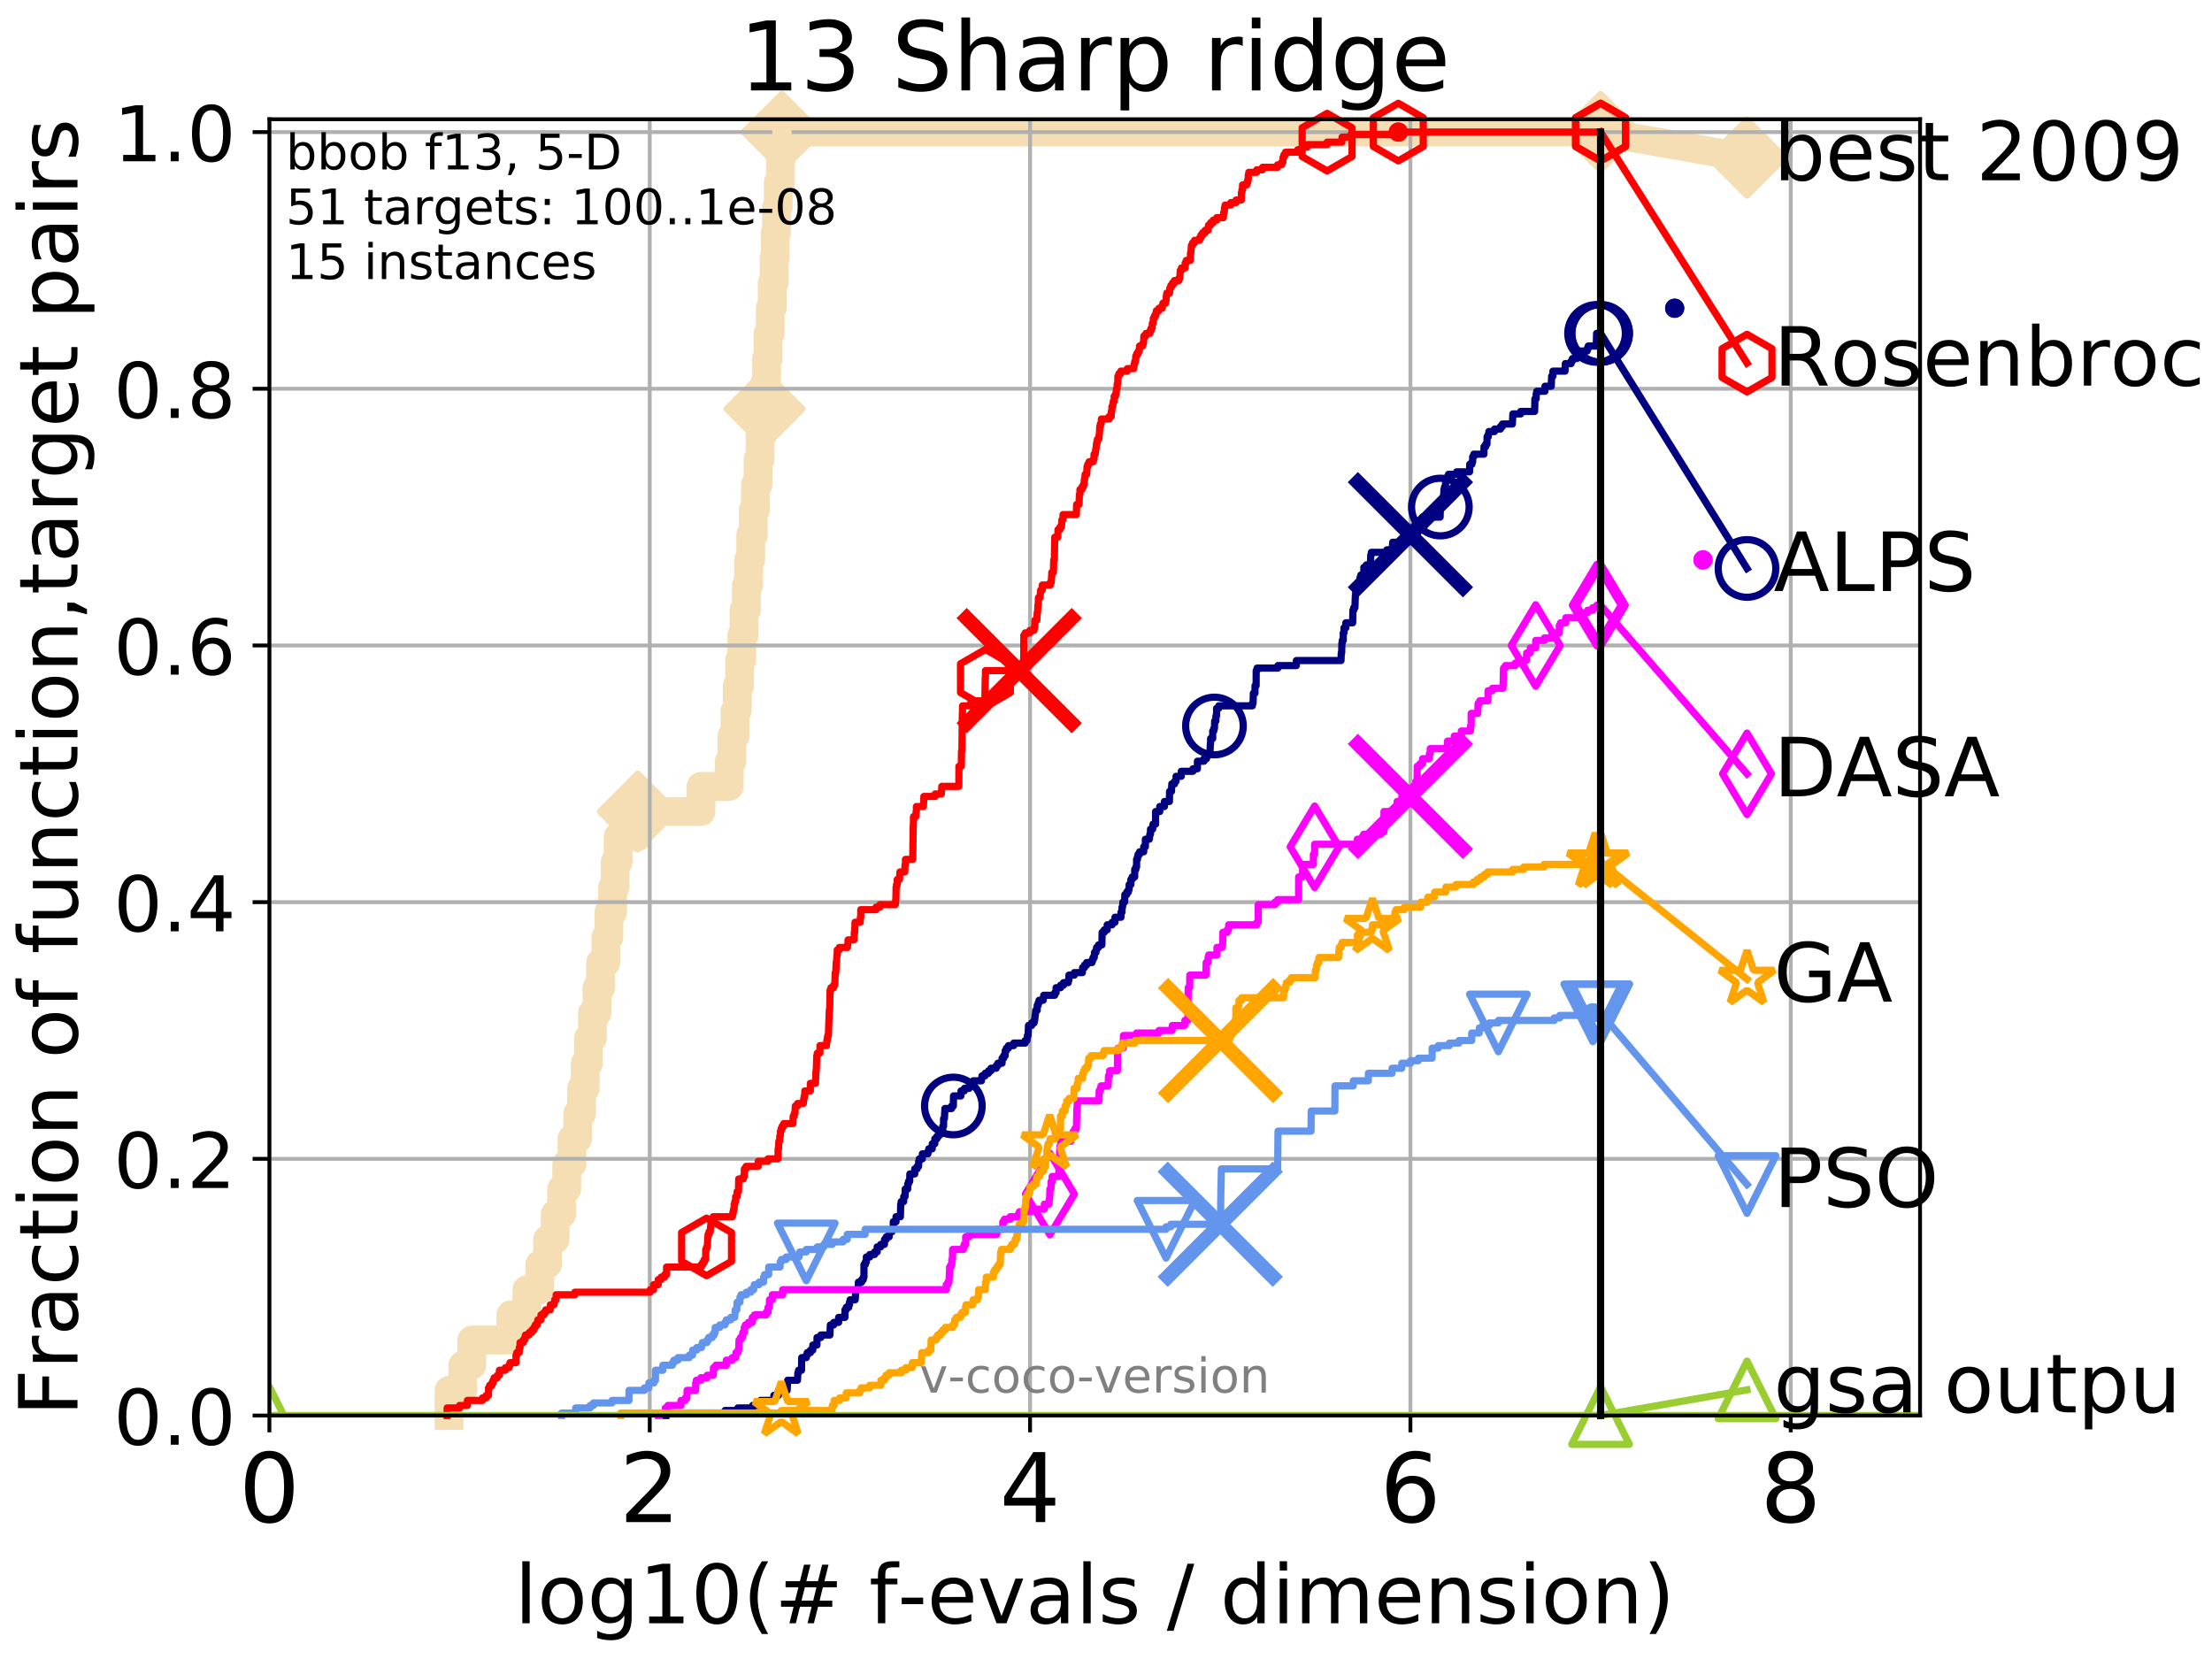 <?xml version="1.0" encoding="utf-8" standalone="no"?>
<!DOCTYPE svg PUBLIC "-//W3C//DTD SVG 1.1//EN"
  "http://www.w3.org/Graphics/SVG/1.1/DTD/svg11.dtd">
<!-- Created with matplotlib (http://matplotlib.org/) -->
<svg height="345.6pt" version="1.1" viewBox="0 0 460.8 345.6" width="460.8pt" xmlns="http://www.w3.org/2000/svg" xmlns:xlink="http://www.w3.org/1999/xlink">
 <defs>
  <style type="text/css">
*{stroke-linecap:butt;stroke-linejoin:round;}
  </style>
 </defs>
 <g id="figure_1">
  <g id="patch_1">
   <path d="M 0 345.6 
L 460.8 345.6 
L 460.8 0 
L 0 0 
z
" style="fill:#ffffff;"/>
  </g>
  <g id="axes_1">
   <g id="patch_2">
    <path d="M 56.12 294.88 
L 399.984 294.88 
L 399.984 24.84 
L 56.12 24.84 
z
" style="fill:#ffffff;"/>
   </g>
   <g id="line2d_1">
    <path d="M 93.536 294.88 
L 93.536 289.638 
L 96.41 289.638 
L 96.41 284.395 
L 98.289 284.395 
L 98.289 279.153 
L 106.413 279.153 
L 106.413 273.91 
L 109.764 273.91 
L 109.764 268.668 
L 112.438 268.668 
L 112.438 263.425 
L 114.054 263.425 
L 114.054 258.183 
L 115.64 258.183 
L 115.64 252.94 
L 116.992 252.94 
L 116.992 247.698 
L 118.058 247.698 
L 118.058 242.455 
L 119.151 242.455 
L 119.151 237.213 
L 120.344 237.213 
L 120.344 231.97 
L 121.148 231.97 
L 121.148 226.728 
L 121.916 226.728 
L 121.916 221.485 
L 122.58 221.485 
L 122.58 216.243 
L 123.426 216.243 
L 123.426 211 
L 124.363 211 
L 124.363 205.758 
L 125.128 205.758 
L 125.128 200.515 
L 126.215 200.515 
L 126.215 195.273 
L 126.847 195.273 
L 126.847 190.03 
L 127.619 190.03 
L 127.619 184.788 
L 128.15 184.788 
L 128.15 179.546 
L 128.767 179.546 
L 128.767 174.303 
L 132.876 174.303 
L 132.876 169.061 
L 146.028 169.061 
L 146.028 163.818 
L 151.923 163.818 
L 151.923 158.576 
L 152.478 158.576 
L 152.478 153.333 
L 153.127 153.333 
L 153.127 148.091 
L 153.586 148.091 
L 153.586 142.848 
L 154.057 142.848 
L 154.057 137.606 
L 154.515 137.606 
L 154.515 132.363 
L 154.983 132.363 
L 154.983 127.121 
L 155.492 127.121 
L 155.492 121.878 
L 155.955 121.878 
L 155.955 116.636 
L 156.386 116.636 
L 156.386 111.393 
L 156.925 111.393 
L 156.925 106.151 
L 157.38 106.151 
L 157.38 100.908 
L 157.917 100.908 
L 157.917 95.666 
L 158.338 95.666 
L 158.338 90.423 
L 158.96 90.423 
L 158.96 85.181 
L 159.262 85.181 
L 159.262 79.938 
L 159.677 79.938 
L 159.677 74.696 
L 160.009 74.696 
L 160.009 69.453 
L 160.455 69.453 
L 160.455 64.211 
L 160.858 64.211 
L 160.858 58.969 
L 161.267 58.969 
L 161.267 53.726 
L 161.494 53.726 
L 161.494 48.484 
L 161.756 48.484 
L 161.756 43.241 
L 162.13 43.241 
L 162.13 37.999 
L 162.588 37.999 
L 162.588 32.756 
L 162.876 32.756 
L 162.876 27.514 
L 333.43 27.514 
" style="fill:none;stroke:#f5deb3;stroke-linecap:square;stroke-width:6;"/>
   </g>
   <g id="line2d_2">
    <defs>
     <path d="M -0 7.778 
L 7.778 0 
L 0 -7.778 
L -7.778 -0 
z
" id="md87c14e7ac" style="stroke:#f5deb3;stroke-linejoin:miter;stroke-width:1.5;"/>
    </defs>
    <g>
     <use style="fill:#f5deb3;stroke:#f5deb3;stroke-linejoin:miter;stroke-width:1.5;" x="132.876" xlink:href="#md87c14e7ac" y="169.061"/>
     <use style="fill:#f5deb3;stroke:#f5deb3;stroke-linejoin:miter;stroke-width:1.5;" x="159.262" xlink:href="#md87c14e7ac" y="85.181"/>
     <use style="fill:#f5deb3;stroke:#f5deb3;stroke-linejoin:miter;stroke-width:1.5;" x="162.876" xlink:href="#md87c14e7ac" y="27.514"/>
     <use style="fill:#f5deb3;stroke:#f5deb3;stroke-linejoin:miter;stroke-width:1.5;" x="162.876" xlink:href="#md87c14e7ac" y="27.514"/>
     <use style="fill:#f5deb3;stroke:#f5deb3;stroke-linejoin:miter;stroke-width:1.5;" x="333.43" xlink:href="#md87c14e7ac" y="27.514"/>
    </g>
   </g>
   <g id="line2d_3">
    <path style="fill:none;stroke:#f5deb3;stroke-linecap:square;stroke-width:6;"/>
    <g/>
   </g>
   <g id="line2d_4">
    <path d="M 333.43 27.514 
L 363.934 32.861 
" style="fill:none;stroke:#f5deb3;stroke-linecap:square;stroke-width:6;"/>
    <g>
     <use style="fill:#f5deb3;stroke:#f5deb3;stroke-linejoin:miter;stroke-width:1.5;" x="333.43" xlink:href="#md87c14e7ac" y="27.514"/>
     <use style="fill:#f5deb3;stroke:#f5deb3;stroke-linejoin:miter;stroke-width:1.5;" x="363.934" xlink:href="#md87c14e7ac" y="32.861"/>
    </g>
   </g>
   <g id="matplotlib.axis_1">
    <g id="xtick_1">
     <g id="line2d_5">
      <path clip-path="url(#p4e1d62592a)" d="M 56.12 294.88 
L 56.12 24.84 
" style="fill:none;stroke:#b0b0b0;stroke-linecap:square;stroke-width:0.8;"/>
     </g>
     <g id="line2d_6">
      <defs>
       <path d="M 0 0 
L 0 3.5 
" id="m01203a2690" style="stroke:#000000;stroke-width:0.8;"/>
      </defs>
      <g>
       <use style="stroke:#000000;stroke-width:0.8;" x="56.12" xlink:href="#m01203a2690" y="294.88"/>
      </g>
     </g>
     <g id="text_1">
      <!-- 0 -->
      <defs>
       <path d="M 31.781 66.406 
Q 24.172 66.406 20.328 58.906 
Q 16.5 51.422 16.5 36.375 
Q 16.5 21.391 20.328 13.891 
Q 24.172 6.391 31.781 6.391 
Q 39.453 6.391 43.281 13.891 
Q 47.125 21.391 47.125 36.375 
Q 47.125 51.422 43.281 58.906 
Q 39.453 66.406 31.781 66.406 
z
M 31.781 74.219 
Q 44.047 74.219 50.516 64.516 
Q 56.984 54.828 56.984 36.375 
Q 56.984 17.969 50.516 8.266 
Q 44.047 -1.422 31.781 -1.422 
Q 19.531 -1.422 13.062 8.266 
Q 6.594 17.969 6.594 36.375 
Q 6.594 54.828 13.062 64.516 
Q 19.531 74.219 31.781 74.219 
z
" id="DejaVuSans-30"/>
      </defs>
      <g transform="translate(49.758 317.077)scale(0.2 -0.2)">
       <use xlink:href="#DejaVuSans-30"/>
      </g>
     </g>
    </g>
    <g id="xtick_2">
     <g id="line2d_7">
      <path clip-path="url(#p4e1d62592a)" d="M 135.351 294.88 
L 135.351 24.84 
" style="fill:none;stroke:#b0b0b0;stroke-linecap:square;stroke-width:0.8;"/>
     </g>
     <g id="line2d_8">
      <g>
       <use style="stroke:#000000;stroke-width:0.8;" x="135.351" xlink:href="#m01203a2690" y="294.88"/>
      </g>
     </g>
     <g id="text_2">
      <!-- 2 -->
      <defs>
       <path d="M 19.188 8.297 
L 53.609 8.297 
L 53.609 0 
L 7.328 0 
L 7.328 8.297 
Q 12.938 14.109 22.625 23.891 
Q 32.328 33.688 34.812 36.531 
Q 39.547 41.844 41.422 45.531 
Q 43.312 49.219 43.312 52.781 
Q 43.312 58.594 39.234 62.25 
Q 35.156 65.922 28.609 65.922 
Q 23.969 65.922 18.812 64.312 
Q 13.672 62.703 7.812 59.422 
L 7.812 69.391 
Q 13.766 71.781 18.938 73 
Q 24.125 74.219 28.422 74.219 
Q 39.75 74.219 46.484 68.547 
Q 53.219 62.891 53.219 53.422 
Q 53.219 48.922 51.531 44.891 
Q 49.859 40.875 45.406 35.406 
Q 44.188 33.984 37.641 27.219 
Q 31.109 20.453 19.188 8.297 
z
" id="DejaVuSans-32"/>
      </defs>
      <g transform="translate(128.989 317.077)scale(0.2 -0.2)">
       <use xlink:href="#DejaVuSans-32"/>
      </g>
     </g>
    </g>
    <g id="xtick_3">
     <g id="line2d_9">
      <path clip-path="url(#p4e1d62592a)" d="M 214.583 294.88 
L 214.583 24.84 
" style="fill:none;stroke:#b0b0b0;stroke-linecap:square;stroke-width:0.8;"/>
     </g>
     <g id="line2d_10">
      <g>
       <use style="stroke:#000000;stroke-width:0.8;" x="214.583" xlink:href="#m01203a2690" y="294.88"/>
      </g>
     </g>
     <g id="text_3">
      <!-- 4 -->
      <defs>
       <path d="M 37.797 64.312 
L 12.891 25.391 
L 37.797 25.391 
z
M 35.203 72.906 
L 47.609 72.906 
L 47.609 25.391 
L 58.016 25.391 
L 58.016 17.188 
L 47.609 17.188 
L 47.609 0 
L 37.797 0 
L 37.797 17.188 
L 4.891 17.188 
L 4.891 26.703 
z
" id="DejaVuSans-34"/>
      </defs>
      <g transform="translate(208.22 317.077)scale(0.2 -0.2)">
       <use xlink:href="#DejaVuSans-34"/>
      </g>
     </g>
    </g>
    <g id="xtick_4">
     <g id="line2d_11">
      <path clip-path="url(#p4e1d62592a)" d="M 293.814 294.88 
L 293.814 24.84 
" style="fill:none;stroke:#b0b0b0;stroke-linecap:square;stroke-width:0.8;"/>
     </g>
     <g id="line2d_12">
      <g>
       <use style="stroke:#000000;stroke-width:0.8;" x="293.814" xlink:href="#m01203a2690" y="294.88"/>
      </g>
     </g>
     <g id="text_4">
      <!-- 6 -->
      <defs>
       <path d="M 33.016 40.375 
Q 26.375 40.375 22.484 35.828 
Q 18.609 31.297 18.609 23.391 
Q 18.609 15.531 22.484 10.953 
Q 26.375 6.391 33.016 6.391 
Q 39.656 6.391 43.531 10.953 
Q 47.406 15.531 47.406 23.391 
Q 47.406 31.297 43.531 35.828 
Q 39.656 40.375 33.016 40.375 
z
M 52.594 71.297 
L 52.594 62.312 
Q 48.875 64.062 45.094 64.984 
Q 41.312 65.922 37.594 65.922 
Q 27.828 65.922 22.672 59.328 
Q 17.531 52.734 16.797 39.406 
Q 19.672 43.656 24.016 45.922 
Q 28.375 48.188 33.594 48.188 
Q 44.578 48.188 50.953 41.516 
Q 57.328 34.859 57.328 23.391 
Q 57.328 12.156 50.688 5.359 
Q 44.047 -1.422 33.016 -1.422 
Q 20.359 -1.422 13.672 8.266 
Q 6.984 17.969 6.984 36.375 
Q 6.984 53.656 15.188 63.938 
Q 23.391 74.219 37.203 74.219 
Q 40.922 74.219 44.703 73.484 
Q 48.484 72.75 52.594 71.297 
z
" id="DejaVuSans-36"/>
      </defs>
      <g transform="translate(287.452 317.077)scale(0.2 -0.2)">
       <use xlink:href="#DejaVuSans-36"/>
      </g>
     </g>
    </g>
    <g id="xtick_5">
     <g id="line2d_13">
      <path clip-path="url(#p4e1d62592a)" d="M 373.045 294.88 
L 373.045 24.84 
" style="fill:none;stroke:#b0b0b0;stroke-linecap:square;stroke-width:0.8;"/>
     </g>
     <g id="line2d_14">
      <g>
       <use style="stroke:#000000;stroke-width:0.8;" x="373.045" xlink:href="#m01203a2690" y="294.88"/>
      </g>
     </g>
     <g id="text_5">
      <!-- 8 -->
      <defs>
       <path d="M 31.781 34.625 
Q 24.75 34.625 20.719 30.859 
Q 16.703 27.094 16.703 20.516 
Q 16.703 13.922 20.719 10.156 
Q 24.75 6.391 31.781 6.391 
Q 38.812 6.391 42.859 10.172 
Q 46.922 13.969 46.922 20.516 
Q 46.922 27.094 42.891 30.859 
Q 38.875 34.625 31.781 34.625 
z
M 21.922 38.812 
Q 15.578 40.375 12.031 44.719 
Q 8.5 49.078 8.5 55.328 
Q 8.5 64.062 14.719 69.141 
Q 20.953 74.219 31.781 74.219 
Q 42.672 74.219 48.875 69.141 
Q 55.078 64.062 55.078 55.328 
Q 55.078 49.078 51.531 44.719 
Q 48 40.375 41.703 38.812 
Q 48.828 37.156 52.797 32.312 
Q 56.781 27.484 56.781 20.516 
Q 56.781 9.906 50.312 4.234 
Q 43.844 -1.422 31.781 -1.422 
Q 19.734 -1.422 13.25 4.234 
Q 6.781 9.906 6.781 20.516 
Q 6.781 27.484 10.781 32.312 
Q 14.797 37.156 21.922 38.812 
z
M 18.312 54.391 
Q 18.312 48.734 21.844 45.562 
Q 25.391 42.391 31.781 42.391 
Q 38.141 42.391 41.719 45.562 
Q 45.312 48.734 45.312 54.391 
Q 45.312 60.062 41.719 63.234 
Q 38.141 66.406 31.781 66.406 
Q 25.391 66.406 21.844 63.234 
Q 18.312 60.062 18.312 54.391 
z
" id="DejaVuSans-38"/>
      </defs>
      <g transform="translate(366.683 317.077)scale(0.2 -0.2)">
       <use xlink:href="#DejaVuSans-38"/>
      </g>
     </g>
    </g>
    <g id="text_6">
     <!-- log10(# f-evals / dimension) -->
     <defs>
      <path d="M 9.422 75.984 
L 18.406 75.984 
L 18.406 0 
L 9.422 0 
z
" id="DejaVuSans-6c"/>
      <path d="M 30.609 48.391 
Q 23.391 48.391 19.188 42.75 
Q 14.984 37.109 14.984 27.297 
Q 14.984 17.484 19.156 11.844 
Q 23.344 6.203 30.609 6.203 
Q 37.797 6.203 41.984 11.859 
Q 46.188 17.531 46.188 27.297 
Q 46.188 37.016 41.984 42.703 
Q 37.797 48.391 30.609 48.391 
z
M 30.609 56 
Q 42.328 56 49.016 48.375 
Q 55.719 40.766 55.719 27.297 
Q 55.719 13.875 49.016 6.219 
Q 42.328 -1.422 30.609 -1.422 
Q 18.844 -1.422 12.172 6.219 
Q 5.516 13.875 5.516 27.297 
Q 5.516 40.766 12.172 48.375 
Q 18.844 56 30.609 56 
z
" id="DejaVuSans-6f"/>
      <path d="M 45.406 27.984 
Q 45.406 37.75 41.375 43.109 
Q 37.359 48.484 30.078 48.484 
Q 22.859 48.484 18.828 43.109 
Q 14.797 37.75 14.797 27.984 
Q 14.797 18.266 18.828 12.891 
Q 22.859 7.516 30.078 7.516 
Q 37.359 7.516 41.375 12.891 
Q 45.406 18.266 45.406 27.984 
z
M 54.391 6.781 
Q 54.391 -7.172 48.188 -13.984 
Q 42 -20.797 29.203 -20.797 
Q 24.469 -20.797 20.266 -20.094 
Q 16.062 -19.391 12.109 -17.922 
L 12.109 -9.188 
Q 16.062 -11.328 19.922 -12.344 
Q 23.781 -13.375 27.781 -13.375 
Q 36.625 -13.375 41.016 -8.766 
Q 45.406 -4.156 45.406 5.172 
L 45.406 9.625 
Q 42.625 4.781 38.281 2.391 
Q 33.938 0 27.875 0 
Q 17.828 0 11.672 7.656 
Q 5.516 15.328 5.516 27.984 
Q 5.516 40.672 11.672 48.328 
Q 17.828 56 27.875 56 
Q 33.938 56 38.281 53.609 
Q 42.625 51.219 45.406 46.391 
L 45.406 54.688 
L 54.391 54.688 
z
" id="DejaVuSans-67"/>
      <path d="M 12.406 8.297 
L 28.516 8.297 
L 28.516 63.922 
L 10.984 60.406 
L 10.984 69.391 
L 28.422 72.906 
L 38.281 72.906 
L 38.281 8.297 
L 54.391 8.297 
L 54.391 0 
L 12.406 0 
z
" id="DejaVuSans-31"/>
      <path d="M 31 75.875 
Q 24.469 64.656 21.281 53.656 
Q 18.109 42.672 18.109 31.391 
Q 18.109 20.125 21.312 9.062 
Q 24.516 -2 31 -13.188 
L 23.188 -13.188 
Q 15.875 -1.703 12.234 9.375 
Q 8.594 20.453 8.594 31.391 
Q 8.594 42.281 12.203 53.312 
Q 15.828 64.359 23.188 75.875 
z
" id="DejaVuSans-28"/>
      <path d="M 51.125 44 
L 36.922 44 
L 32.812 27.688 
L 47.125 27.688 
z
M 43.797 71.781 
L 38.719 51.516 
L 52.984 51.516 
L 58.109 71.781 
L 65.922 71.781 
L 60.891 51.516 
L 76.125 51.516 
L 76.125 44 
L 58.984 44 
L 54.984 27.688 
L 70.516 27.688 
L 70.516 20.219 
L 53.078 20.219 
L 48 0 
L 40.188 0 
L 45.219 20.219 
L 30.906 20.219 
L 25.875 0 
L 18.016 0 
L 23.094 20.219 
L 7.719 20.219 
L 7.719 27.688 
L 24.906 27.688 
L 29 44 
L 13.281 44 
L 13.281 51.516 
L 30.906 51.516 
L 35.891 71.781 
z
" id="DejaVuSans-23"/>
      <path id="DejaVuSans-20"/>
      <path d="M 37.109 75.984 
L 37.109 68.5 
L 28.516 68.5 
Q 23.688 68.5 21.797 66.547 
Q 19.922 64.594 19.922 59.516 
L 19.922 54.688 
L 34.719 54.688 
L 34.719 47.703 
L 19.922 47.703 
L 19.922 0 
L 10.891 0 
L 10.891 47.703 
L 2.297 47.703 
L 2.297 54.688 
L 10.891 54.688 
L 10.891 58.5 
Q 10.891 67.625 15.141 71.797 
Q 19.391 75.984 28.609 75.984 
z
" id="DejaVuSans-66"/>
      <path d="M 4.891 31.391 
L 31.203 31.391 
L 31.203 23.391 
L 4.891 23.391 
z
" id="DejaVuSans-2d"/>
      <path d="M 56.203 29.594 
L 56.203 25.203 
L 14.891 25.203 
Q 15.484 15.922 20.484 11.062 
Q 25.484 6.203 34.422 6.203 
Q 39.594 6.203 44.453 7.469 
Q 49.312 8.734 54.109 11.281 
L 54.109 2.781 
Q 49.266 0.734 44.188 -0.344 
Q 39.109 -1.422 33.891 -1.422 
Q 20.797 -1.422 13.156 6.188 
Q 5.516 13.812 5.516 26.812 
Q 5.516 40.234 12.766 48.109 
Q 20.016 56 32.328 56 
Q 43.359 56 49.781 48.891 
Q 56.203 41.797 56.203 29.594 
z
M 47.219 32.234 
Q 47.125 39.594 43.094 43.984 
Q 39.062 48.391 32.422 48.391 
Q 24.906 48.391 20.391 44.141 
Q 15.875 39.891 15.188 32.172 
z
" id="DejaVuSans-65"/>
      <path d="M 2.984 54.688 
L 12.5 54.688 
L 29.594 8.797 
L 46.688 54.688 
L 56.203 54.688 
L 35.688 0 
L 23.484 0 
z
" id="DejaVuSans-76"/>
      <path d="M 34.281 27.484 
Q 23.391 27.484 19.188 25 
Q 14.984 22.516 14.984 16.5 
Q 14.984 11.719 18.141 8.906 
Q 21.297 6.109 26.703 6.109 
Q 34.188 6.109 38.703 11.406 
Q 43.219 16.703 43.219 25.484 
L 43.219 27.484 
z
M 52.203 31.203 
L 52.203 0 
L 43.219 0 
L 43.219 8.297 
Q 40.141 3.328 35.547 0.953 
Q 30.953 -1.422 24.312 -1.422 
Q 15.922 -1.422 10.953 3.297 
Q 6 8.016 6 15.922 
Q 6 25.141 12.172 29.828 
Q 18.359 34.516 30.609 34.516 
L 43.219 34.516 
L 43.219 35.406 
Q 43.219 41.609 39.141 45 
Q 35.062 48.391 27.688 48.391 
Q 23 48.391 18.547 47.266 
Q 14.109 46.141 10.016 43.891 
L 10.016 52.203 
Q 14.938 54.109 19.578 55.047 
Q 24.219 56 28.609 56 
Q 40.484 56 46.344 49.844 
Q 52.203 43.703 52.203 31.203 
z
" id="DejaVuSans-61"/>
      <path d="M 44.281 53.078 
L 44.281 44.578 
Q 40.484 46.531 36.375 47.5 
Q 32.281 48.484 27.875 48.484 
Q 21.188 48.484 17.844 46.438 
Q 14.5 44.391 14.5 40.281 
Q 14.5 37.156 16.891 35.375 
Q 19.281 33.594 26.516 31.984 
L 29.594 31.297 
Q 39.156 29.25 43.188 25.516 
Q 47.219 21.781 47.219 15.094 
Q 47.219 7.469 41.188 3.016 
Q 35.156 -1.422 24.609 -1.422 
Q 20.219 -1.422 15.453 -0.562 
Q 10.688 0.297 5.422 2 
L 5.422 11.281 
Q 10.406 8.688 15.234 7.391 
Q 20.062 6.109 24.812 6.109 
Q 31.156 6.109 34.562 8.281 
Q 37.984 10.453 37.984 14.406 
Q 37.984 18.062 35.516 20.016 
Q 33.062 21.969 24.703 23.781 
L 21.578 24.516 
Q 13.234 26.266 9.516 29.906 
Q 5.812 33.547 5.812 39.891 
Q 5.812 47.609 11.281 51.797 
Q 16.75 56 26.812 56 
Q 31.781 56 36.172 55.266 
Q 40.578 54.547 44.281 53.078 
z
" id="DejaVuSans-73"/>
      <path d="M 25.391 72.906 
L 33.688 72.906 
L 8.297 -9.281 
L 0 -9.281 
z
" id="DejaVuSans-2f"/>
      <path d="M 45.406 46.391 
L 45.406 75.984 
L 54.391 75.984 
L 54.391 0 
L 45.406 0 
L 45.406 8.203 
Q 42.578 3.328 38.25 0.953 
Q 33.938 -1.422 27.875 -1.422 
Q 17.969 -1.422 11.734 6.484 
Q 5.516 14.406 5.516 27.297 
Q 5.516 40.188 11.734 48.094 
Q 17.969 56 27.875 56 
Q 33.938 56 38.25 53.625 
Q 42.578 51.266 45.406 46.391 
z
M 14.797 27.297 
Q 14.797 17.391 18.875 11.75 
Q 22.953 6.109 30.078 6.109 
Q 37.203 6.109 41.297 11.75 
Q 45.406 17.391 45.406 27.297 
Q 45.406 37.203 41.297 42.844 
Q 37.203 48.484 30.078 48.484 
Q 22.953 48.484 18.875 42.844 
Q 14.797 37.203 14.797 27.297 
z
" id="DejaVuSans-64"/>
      <path d="M 9.422 54.688 
L 18.406 54.688 
L 18.406 0 
L 9.422 0 
z
M 9.422 75.984 
L 18.406 75.984 
L 18.406 64.594 
L 9.422 64.594 
z
" id="DejaVuSans-69"/>
      <path d="M 52 44.188 
Q 55.375 50.25 60.062 53.125 
Q 64.75 56 71.094 56 
Q 79.641 56 84.281 50.016 
Q 88.922 44.047 88.922 33.016 
L 88.922 0 
L 79.891 0 
L 79.891 32.719 
Q 79.891 40.578 77.094 44.375 
Q 74.312 48.188 68.609 48.188 
Q 61.625 48.188 57.562 43.547 
Q 53.516 38.922 53.516 30.906 
L 53.516 0 
L 44.484 0 
L 44.484 32.719 
Q 44.484 40.625 41.703 44.406 
Q 38.922 48.188 33.109 48.188 
Q 26.219 48.188 22.156 43.531 
Q 18.109 38.875 18.109 30.906 
L 18.109 0 
L 9.078 0 
L 9.078 54.688 
L 18.109 54.688 
L 18.109 46.188 
Q 21.188 51.219 25.484 53.609 
Q 29.781 56 35.688 56 
Q 41.656 56 45.828 52.969 
Q 50 49.953 52 44.188 
z
" id="DejaVuSans-6d"/>
      <path d="M 54.891 33.016 
L 54.891 0 
L 45.906 0 
L 45.906 32.719 
Q 45.906 40.484 42.875 44.328 
Q 39.844 48.188 33.797 48.188 
Q 26.516 48.188 22.312 43.547 
Q 18.109 38.922 18.109 30.906 
L 18.109 0 
L 9.078 0 
L 9.078 54.688 
L 18.109 54.688 
L 18.109 46.188 
Q 21.344 51.125 25.703 53.562 
Q 30.078 56 35.797 56 
Q 45.219 56 50.047 50.172 
Q 54.891 44.344 54.891 33.016 
z
" id="DejaVuSans-6e"/>
      <path d="M 8.016 75.875 
L 15.828 75.875 
Q 23.141 64.359 26.781 53.312 
Q 30.422 42.281 30.422 31.391 
Q 30.422 20.453 26.781 9.375 
Q 23.141 -1.703 15.828 -13.188 
L 8.016 -13.188 
Q 14.5 -2 17.703 9.062 
Q 20.906 20.125 20.906 31.391 
Q 20.906 42.672 17.703 53.656 
Q 14.5 64.656 8.016 75.875 
z
" id="DejaVuSans-29"/>
     </defs>
     <g transform="translate(107.211 338.154)scale(0.17 -0.17)">
      <use xlink:href="#DejaVuSans-6c"/>
      <use x="27.783" xlink:href="#DejaVuSans-6f"/>
      <use x="88.965" xlink:href="#DejaVuSans-67"/>
      <use x="152.441" xlink:href="#DejaVuSans-31"/>
      <use x="216.064" xlink:href="#DejaVuSans-30"/>
      <use x="279.688" xlink:href="#DejaVuSans-28"/>
      <use x="318.701" xlink:href="#DejaVuSans-23"/>
      <use x="402.49" xlink:href="#DejaVuSans-20"/>
      <use x="434.277" xlink:href="#DejaVuSans-66"/>
      <use x="469.404" xlink:href="#DejaVuSans-2d"/>
      <use x="505.488" xlink:href="#DejaVuSans-65"/>
      <use x="567.012" xlink:href="#DejaVuSans-76"/>
      <use x="626.191" xlink:href="#DejaVuSans-61"/>
      <use x="687.471" xlink:href="#DejaVuSans-6c"/>
      <use x="715.254" xlink:href="#DejaVuSans-73"/>
      <use x="767.354" xlink:href="#DejaVuSans-20"/>
      <use x="799.141" xlink:href="#DejaVuSans-2f"/>
      <use x="832.832" xlink:href="#DejaVuSans-20"/>
      <use x="864.619" xlink:href="#DejaVuSans-64"/>
      <use x="928.096" xlink:href="#DejaVuSans-69"/>
      <use x="955.879" xlink:href="#DejaVuSans-6d"/>
      <use x="1053.291" xlink:href="#DejaVuSans-65"/>
      <use x="1114.814" xlink:href="#DejaVuSans-6e"/>
      <use x="1178.193" xlink:href="#DejaVuSans-73"/>
      <use x="1230.293" xlink:href="#DejaVuSans-69"/>
      <use x="1258.076" xlink:href="#DejaVuSans-6f"/>
      <use x="1319.258" xlink:href="#DejaVuSans-6e"/>
      <use x="1382.637" xlink:href="#DejaVuSans-29"/>
     </g>
    </g>
   </g>
   <g id="matplotlib.axis_2">
    <g id="ytick_1">
     <g id="line2d_15">
      <path clip-path="url(#p4e1d62592a)" d="M 56.12 294.88 
L 399.984 294.88 
" style="fill:none;stroke:#b0b0b0;stroke-linecap:square;stroke-width:0.8;"/>
     </g>
     <g id="line2d_16">
      <defs>
       <path d="M 0 0 
L -3.5 0 
" id="me4a9da3eb2" style="stroke:#000000;stroke-width:0.8;"/>
      </defs>
      <g>
       <use style="stroke:#000000;stroke-width:0.8;" x="56.12" xlink:href="#me4a9da3eb2" y="294.88"/>
      </g>
     </g>
     <g id="text_7">
      <!-- 0.0 -->
      <defs>
       <path d="M 10.688 12.406 
L 21 12.406 
L 21 0 
L 10.688 0 
z
" id="DejaVuSans-2e"/>
      </defs>
      <g transform="translate(23.675 300.959)scale(0.16 -0.16)">
       <use xlink:href="#DejaVuSans-30"/>
       <use x="63.623" xlink:href="#DejaVuSans-2e"/>
       <use x="95.41" xlink:href="#DejaVuSans-30"/>
      </g>
     </g>
    </g>
    <g id="ytick_2">
     <g id="line2d_17">
      <path clip-path="url(#p4e1d62592a)" d="M 56.12 241.407 
L 399.984 241.407 
" style="fill:none;stroke:#b0b0b0;stroke-linecap:square;stroke-width:0.8;"/>
     </g>
     <g id="line2d_18">
      <g>
       <use style="stroke:#000000;stroke-width:0.8;" x="56.12" xlink:href="#me4a9da3eb2" y="241.407"/>
      </g>
     </g>
     <g id="text_8">
      <!-- 0.2 -->
      <g transform="translate(23.675 247.485)scale(0.16 -0.16)">
       <use xlink:href="#DejaVuSans-30"/>
       <use x="63.623" xlink:href="#DejaVuSans-2e"/>
       <use x="95.41" xlink:href="#DejaVuSans-32"/>
      </g>
     </g>
    </g>
    <g id="ytick_3">
     <g id="line2d_19">
      <path clip-path="url(#p4e1d62592a)" d="M 56.12 187.933 
L 399.984 187.933 
" style="fill:none;stroke:#b0b0b0;stroke-linecap:square;stroke-width:0.8;"/>
     </g>
     <g id="line2d_20">
      <g>
       <use style="stroke:#000000;stroke-width:0.8;" x="56.12" xlink:href="#me4a9da3eb2" y="187.933"/>
      </g>
     </g>
     <g id="text_9">
      <!-- 0.4 -->
      <g transform="translate(23.675 194.012)scale(0.16 -0.16)">
       <use xlink:href="#DejaVuSans-30"/>
       <use x="63.623" xlink:href="#DejaVuSans-2e"/>
       <use x="95.41" xlink:href="#DejaVuSans-34"/>
      </g>
     </g>
    </g>
    <g id="ytick_4">
     <g id="line2d_21">
      <path clip-path="url(#p4e1d62592a)" d="M 56.12 134.46 
L 399.984 134.46 
" style="fill:none;stroke:#b0b0b0;stroke-linecap:square;stroke-width:0.8;"/>
     </g>
     <g id="line2d_22">
      <g>
       <use style="stroke:#000000;stroke-width:0.8;" x="56.12" xlink:href="#me4a9da3eb2" y="134.46"/>
      </g>
     </g>
     <g id="text_10">
      <!-- 0.6 -->
      <g transform="translate(23.675 140.539)scale(0.16 -0.16)">
       <use xlink:href="#DejaVuSans-30"/>
       <use x="63.623" xlink:href="#DejaVuSans-2e"/>
       <use x="95.41" xlink:href="#DejaVuSans-36"/>
      </g>
     </g>
    </g>
    <g id="ytick_5">
     <g id="line2d_23">
      <path clip-path="url(#p4e1d62592a)" d="M 56.12 80.987 
L 399.984 80.987 
" style="fill:none;stroke:#b0b0b0;stroke-linecap:square;stroke-width:0.8;"/>
     </g>
     <g id="line2d_24">
      <g>
       <use style="stroke:#000000;stroke-width:0.8;" x="56.12" xlink:href="#me4a9da3eb2" y="80.987"/>
      </g>
     </g>
     <g id="text_11">
      <!-- 0.8 -->
      <g transform="translate(23.675 87.066)scale(0.16 -0.16)">
       <use xlink:href="#DejaVuSans-30"/>
       <use x="63.623" xlink:href="#DejaVuSans-2e"/>
       <use x="95.41" xlink:href="#DejaVuSans-38"/>
      </g>
     </g>
    </g>
    <g id="ytick_6">
     <g id="line2d_25">
      <path clip-path="url(#p4e1d62592a)" d="M 56.12 27.514 
L 399.984 27.514 
" style="fill:none;stroke:#b0b0b0;stroke-linecap:square;stroke-width:0.8;"/>
     </g>
     <g id="line2d_26">
      <g>
       <use style="stroke:#000000;stroke-width:0.8;" x="56.12" xlink:href="#me4a9da3eb2" y="27.514"/>
      </g>
     </g>
     <g id="text_12">
      <!-- 1.0 -->
      <g transform="translate(23.675 33.592)scale(0.16 -0.16)">
       <use xlink:href="#DejaVuSans-31"/>
       <use x="63.623" xlink:href="#DejaVuSans-2e"/>
       <use x="95.41" xlink:href="#DejaVuSans-30"/>
      </g>
     </g>
    </g>
    <g id="text_13">
     <!-- Fraction of function,target pairs -->
     <defs>
      <path d="M 9.812 72.906 
L 51.703 72.906 
L 51.703 64.594 
L 19.672 64.594 
L 19.672 43.109 
L 48.578 43.109 
L 48.578 34.812 
L 19.672 34.812 
L 19.672 0 
L 9.812 0 
z
" id="DejaVuSans-46"/>
      <path d="M 41.109 46.297 
Q 39.594 47.172 37.812 47.578 
Q 36.031 48 33.891 48 
Q 26.266 48 22.188 43.047 
Q 18.109 38.094 18.109 28.812 
L 18.109 0 
L 9.078 0 
L 9.078 54.688 
L 18.109 54.688 
L 18.109 46.188 
Q 20.953 51.172 25.484 53.578 
Q 30.031 56 36.531 56 
Q 37.453 56 38.578 55.875 
Q 39.703 55.766 41.062 55.516 
z
" id="DejaVuSans-72"/>
      <path d="M 48.781 52.594 
L 48.781 44.188 
Q 44.969 46.297 41.141 47.344 
Q 37.312 48.391 33.406 48.391 
Q 24.656 48.391 19.812 42.844 
Q 14.984 37.312 14.984 27.297 
Q 14.984 17.281 19.812 11.734 
Q 24.656 6.203 33.406 6.203 
Q 37.312 6.203 41.141 7.25 
Q 44.969 8.297 48.781 10.406 
L 48.781 2.094 
Q 45.016 0.344 40.984 -0.531 
Q 36.969 -1.422 32.422 -1.422 
Q 20.062 -1.422 12.781 6.344 
Q 5.516 14.109 5.516 27.297 
Q 5.516 40.672 12.859 48.328 
Q 20.219 56 33.016 56 
Q 37.156 56 41.109 55.141 
Q 45.062 54.297 48.781 52.594 
z
" id="DejaVuSans-63"/>
      <path d="M 18.312 70.219 
L 18.312 54.688 
L 36.812 54.688 
L 36.812 47.703 
L 18.312 47.703 
L 18.312 18.016 
Q 18.312 11.328 20.141 9.422 
Q 21.969 7.516 27.594 7.516 
L 36.812 7.516 
L 36.812 0 
L 27.594 0 
Q 17.188 0 13.234 3.875 
Q 9.281 7.766 9.281 18.016 
L 9.281 47.703 
L 2.688 47.703 
L 2.688 54.688 
L 9.281 54.688 
L 9.281 70.219 
z
" id="DejaVuSans-74"/>
      <path d="M 8.5 21.578 
L 8.5 54.688 
L 17.484 54.688 
L 17.484 21.922 
Q 17.484 14.156 20.5 10.266 
Q 23.531 6.391 29.594 6.391 
Q 36.859 6.391 41.078 11.031 
Q 45.312 15.672 45.312 23.688 
L 45.312 54.688 
L 54.297 54.688 
L 54.297 0 
L 45.312 0 
L 45.312 8.406 
Q 42.047 3.422 37.719 1 
Q 33.406 -1.422 27.688 -1.422 
Q 18.266 -1.422 13.375 4.438 
Q 8.5 10.297 8.5 21.578 
z
M 31.109 56 
z
" id="DejaVuSans-75"/>
      <path d="M 11.719 12.406 
L 22.016 12.406 
L 22.016 4 
L 14.016 -11.625 
L 7.719 -11.625 
L 11.719 4 
z
" id="DejaVuSans-2c"/>
      <path d="M 18.109 8.203 
L 18.109 -20.797 
L 9.078 -20.797 
L 9.078 54.688 
L 18.109 54.688 
L 18.109 46.391 
Q 20.953 51.266 25.266 53.625 
Q 29.594 56 35.594 56 
Q 45.562 56 51.781 48.094 
Q 58.016 40.188 58.016 27.297 
Q 58.016 14.406 51.781 6.484 
Q 45.562 -1.422 35.594 -1.422 
Q 29.594 -1.422 25.266 0.953 
Q 20.953 3.328 18.109 8.203 
z
M 48.688 27.297 
Q 48.688 37.203 44.609 42.844 
Q 40.531 48.484 33.406 48.484 
Q 26.266 48.484 22.188 42.844 
Q 18.109 37.203 18.109 27.297 
Q 18.109 17.391 22.188 11.75 
Q 26.266 6.109 33.406 6.109 
Q 40.531 6.109 44.609 11.75 
Q 48.688 17.391 48.688 27.297 
z
" id="DejaVuSans-70"/>
     </defs>
     <g transform="translate(16.14 294.999)rotate(-90)scale(0.17 -0.17)">
      <use xlink:href="#DejaVuSans-46"/>
      <use x="57.41" xlink:href="#DejaVuSans-72"/>
      <use x="98.523" xlink:href="#DejaVuSans-61"/>
      <use x="159.803" xlink:href="#DejaVuSans-63"/>
      <use x="214.783" xlink:href="#DejaVuSans-74"/>
      <use x="253.992" xlink:href="#DejaVuSans-69"/>
      <use x="281.775" xlink:href="#DejaVuSans-6f"/>
      <use x="342.957" xlink:href="#DejaVuSans-6e"/>
      <use x="406.336" xlink:href="#DejaVuSans-20"/>
      <use x="438.123" xlink:href="#DejaVuSans-6f"/>
      <use x="499.305" xlink:href="#DejaVuSans-66"/>
      <use x="534.51" xlink:href="#DejaVuSans-20"/>
      <use x="566.297" xlink:href="#DejaVuSans-66"/>
      <use x="601.502" xlink:href="#DejaVuSans-75"/>
      <use x="664.881" xlink:href="#DejaVuSans-6e"/>
      <use x="728.26" xlink:href="#DejaVuSans-63"/>
      <use x="783.24" xlink:href="#DejaVuSans-74"/>
      <use x="822.449" xlink:href="#DejaVuSans-69"/>
      <use x="850.232" xlink:href="#DejaVuSans-6f"/>
      <use x="911.414" xlink:href="#DejaVuSans-6e"/>
      <use x="974.793" xlink:href="#DejaVuSans-2c"/>
      <use x="1006.58" xlink:href="#DejaVuSans-74"/>
      <use x="1045.789" xlink:href="#DejaVuSans-61"/>
      <use x="1107.068" xlink:href="#DejaVuSans-72"/>
      <use x="1148.166" xlink:href="#DejaVuSans-67"/>
      <use x="1211.643" xlink:href="#DejaVuSans-65"/>
      <use x="1273.166" xlink:href="#DejaVuSans-74"/>
      <use x="1312.375" xlink:href="#DejaVuSans-20"/>
      <use x="1344.162" xlink:href="#DejaVuSans-70"/>
      <use x="1407.639" xlink:href="#DejaVuSans-61"/>
      <use x="1468.918" xlink:href="#DejaVuSans-69"/>
      <use x="1496.701" xlink:href="#DejaVuSans-72"/>
      <use x="1537.814" xlink:href="#DejaVuSans-73"/>
     </g>
    </g>
   </g>
   <g id="line2d_27">
    <defs>
     <path d="M 0 1.5 
C 0.398 1.5 0.779 1.342 1.061 1.061 
C 1.342 0.779 1.5 0.398 1.5 0 
C 1.5 -0.398 1.342 -0.779 1.061 -1.061 
C 0.779 -1.342 0.398 -1.5 0 -1.5 
C -0.398 -1.5 -0.779 -1.342 -1.061 -1.061 
C -1.342 -0.779 -1.5 -0.398 -1.5 0 
C -1.5 0.398 -1.342 0.779 -1.061 1.061 
C -0.779 1.342 -0.398 1.5 0 1.5 
z
" id="mf07bb9e73f" style="stroke:#f5deb3;"/>
    </defs>
    <g>
     <use style="fill:#f5deb3;stroke:#f5deb3;" x="162.876" xlink:href="#mf07bb9e73f" y="27.514"/>
     <use style="fill:#f5deb3;stroke:#f5deb3;" x="162.876" xlink:href="#mf07bb9e73f" y="27.514"/>
    </g>
   </g>
   <g id="line2d_28">
    <defs>
     <path d="M 0 1.5 
C 0.398 1.5 0.779 1.342 1.061 1.061 
C 1.342 0.779 1.5 0.398 1.5 0 
C 1.5 -0.398 1.342 -0.779 1.061 -1.061 
C 0.779 -1.342 0.398 -1.5 0 -1.5 
C -0.398 -1.5 -0.779 -1.342 -1.061 -1.061 
C -1.342 -0.779 -1.5 -0.398 -1.5 0 
C -1.5 0.398 -1.342 0.779 -1.061 1.061 
C -0.779 1.342 -0.398 1.5 0 1.5 
z
" id="m6b24cdc997" style="stroke:#000080;"/>
    </defs>
    <g>
     <use style="fill:#000080;stroke:#000080;" x="348.866" xlink:href="#m6b24cdc997" y="64.211"/>
     <use style="fill:#000080;stroke:#000080;" x="348.866" xlink:href="#m6b24cdc997" y="64.211"/>
    </g>
   </g>
   <g id="line2d_29">
    <path d="M 138.716 294.88 
L 138.716 294.356 
L 151.047 294.356 
L 151.047 293.832 
L 153.693 293.832 
L 153.693 293.307 
L 156.787 293.307 
L 156.787 292.783 
L 158.338 292.783 
L 158.401 291.735 
L 161.213 291.735 
L 161.213 290.686 
L 162.159 290.686 
L 162.159 289.638 
L 163.979 289.638 
L 164.083 287.541 
L 166.127 287.541 
L 166.218 285.968 
L 166.355 285.968 
L 166.355 285.444 
L 166.974 285.444 
L 167.007 282.822 
L 167.969 282.822 
L 167.969 282.298 
L 168.169 282.298 
L 168.169 281.774 
L 168.835 281.774 
L 168.835 281.25 
L 169.325 281.25 
L 169.325 280.201 
L 170.182 280.201 
L 170.2 278.628 
L 171.003 278.628 
L 171.003 278.104 
L 172.885 278.104 
L 172.978 276.007 
L 173.678 276.007 
L 173.678 275.483 
L 174.7 275.483 
L 174.7 274.434 
L 176.021 274.434 
L 176.021 272.862 
L 176.291 272.862 
L 176.291 272.337 
L 176.809 272.337 
L 176.809 271.813 
L 176.963 271.813 
L 176.963 271.289 
L 177.094 271.289 
L 177.094 270.765 
L 178.155 270.765 
L 178.252 269.192 
L 178.281 269.192 
L 178.281 268.668 
L 178.776 268.668 
L 178.82 267.095 
L 179.494 267.095 
L 179.494 266.571 
L 179.842 266.571 
L 179.842 266.046 
L 179.977 266.046 
L 179.984 263.425 
L 180.275 263.425 
L 180.275 262.901 
L 180.478 262.901 
L 180.478 261.852 
L 181.198 261.852 
L 181.198 261.328 
L 182.2 261.328 
L 182.2 260.804 
L 182.723 260.804 
L 182.723 259.755 
L 183.457 259.755 
L 183.457 259.231 
L 184.242 259.231 
L 184.272 258.183 
L 184.627 258.183 
L 184.627 257.658 
L 185.226 257.658 
L 185.249 256.61 
L 185.799 256.61 
L 185.799 256.086 
L 186.088 256.086 
L 186.088 254.513 
L 186.657 254.513 
L 186.657 253.464 
L 187.574 253.464 
L 187.632 250.843 
L 187.73 250.843 
L 187.73 250.319 
L 188.252 250.319 
L 188.264 249.27 
L 188.534 249.27 
L 188.568 247.698 
L 189.088 247.698 
L 189.088 246.649 
L 189.252 246.649 
L 189.252 246.125 
L 189.499 246.125 
L 189.541 244.552 
L 190.555 244.552 
L 190.555 243.504 
L 191.047 243.504 
L 191.047 242.979 
L 191.367 242.979 
L 191.367 241.931 
L 191.507 241.931 
L 191.507 241.407 
L 192.145 241.407 
L 192.145 240.358 
L 193.311 240.358 
L 193.311 239.834 
L 193.487 239.834 
L 193.487 239.31 
L 194.205 239.31 
L 194.205 238.261 
L 194.74 238.261 
L 194.74 237.213 
L 195.189 237.213 
L 195.189 236.689 
L 195.575 236.689 
L 195.575 236.164 
L 196.222 236.164 
L 196.222 235.64 
L 196.393 235.64 
L 196.393 234.592 
L 196.567 234.592 
L 196.567 233.019 
L 196.743 233.019 
L 196.845 230.922 
L 198.243 230.922 
L 198.243 230.398 
L 198.601 230.398 
L 198.635 228.301 
L 200.179 228.301 
L 200.199 227.252 
L 200.895 227.252 
L 200.895 226.728 
L 201.885 226.728 
L 201.885 226.204 
L 202.09 226.204 
L 202.09 225.679 
L 202.74 225.679 
L 202.74 225.155 
L 204.456 225.155 
L 204.456 224.631 
L 204.574 224.631 
L 204.574 224.107 
L 205.225 224.107 
L 205.225 223.582 
L 205.921 223.582 
L 205.921 223.058 
L 206.442 223.058 
L 206.442 222.534 
L 207.524 222.534 
L 207.524 222.01 
L 207.866 222.01 
L 207.866 221.485 
L 208.752 221.485 
L 208.752 220.437 
L 209.093 220.437 
L 209.093 219.913 
L 209.406 219.913 
L 209.406 218.864 
L 209.649 218.864 
L 209.649 218.34 
L 210.085 218.34 
L 210.085 217.816 
L 211.184 217.816 
L 211.184 217.291 
L 213.557 217.291 
L 213.557 216.767 
L 213.927 216.767 
L 214.032 215.719 
L 214.167 215.719 
L 214.26 213.622 
L 214.923 213.622 
L 214.923 213.097 
L 215.424 213.097 
L 215.424 212.573 
L 215.55 212.573 
L 215.636 211.525 
L 215.668 211.525 
L 215.76 210.476 
L 216.067 210.476 
L 216.067 209.428 
L 216.272 209.428 
L 216.272 208.903 
L 216.449 208.903 
L 216.449 208.379 
L 217.308 208.379 
L 217.308 207.855 
L 217.42 207.855 
L 217.42 207.331 
L 219.712 207.331 
L 219.712 206.806 
L 220 206.806 
L 220 205.758 
L 220.942 205.758 
L 220.942 205.234 
L 221.542 205.234 
L 221.542 204.709 
L 222.53 204.709 
L 222.53 204.185 
L 222.676 204.185 
L 222.676 203.137 
L 223.807 203.137 
L 223.807 202.612 
L 225.475 202.612 
L 225.526 201.564 
L 225.923 201.564 
L 225.923 201.04 
L 226.369 201.04 
L 226.369 200.515 
L 227.488 200.515 
L 227.488 199.991 
L 227.703 199.991 
L 227.703 199.467 
L 227.95 199.467 
L 228.004 198.418 
L 228.309 198.418 
L 228.309 197.894 
L 228.44 197.894 
L 228.44 197.37 
L 228.839 197.37 
L 228.839 196.846 
L 229.54 196.846 
L 229.598 194.224 
L 230.037 194.224 
L 230.037 193.7 
L 230.653 193.7 
L 230.653 192.652 
L 231.665 192.652 
L 231.665 192.127 
L 232.273 192.127 
L 232.273 191.079 
L 233.518 191.079 
L 233.518 190.03 
L 233.732 190.03 
L 233.732 188.982 
L 233.844 188.982 
L 233.916 187.933 
L 234.264 187.933 
L 234.333 186.361 
L 234.721 186.361 
L 234.721 185.836 
L 235.06 185.836 
L 235.06 185.312 
L 235.222 185.312 
L 235.222 184.264 
L 235.584 184.264 
L 235.584 183.215 
L 235.84 183.215 
L 235.84 182.691 
L 236.376 182.691 
L 236.376 181.118 
L 236.62 181.118 
L 236.62 180.594 
L 236.773 180.594 
L 236.773 179.021 
L 236.955 179.021 
L 236.955 178.497 
L 237.072 178.497 
L 237.072 177.973 
L 237.398 177.973 
L 237.398 177.449 
L 238.251 177.449 
L 238.256 176.4 
L 238.604 176.4 
L 238.604 174.827 
L 239.429 174.827 
L 239.533 173.779 
L 239.669 173.779 
L 239.669 172.73 
L 240.124 172.73 
L 240.192 171.682 
L 240.732 171.682 
L 240.732 169.061 
L 241.599 169.061 
L 241.599 168.012 
L 242.575 168.012 
L 242.576 166.964 
L 243.607 166.964 
L 243.642 164.867 
L 244.044 164.867 
L 244.11 163.294 
L 244.687 163.294 
L 244.687 162.77 
L 244.992 162.77 
L 244.992 161.721 
L 246.081 161.721 
L 246.081 160.673 
L 248.511 160.673 
L 248.511 160.148 
L 249.445 160.148 
L 249.445 158.576 
L 250.808 158.576 
L 250.808 158.051 
L 251.337 158.051 
L 251.337 157.527 
L 251.557 157.527 
L 251.557 157.003 
L 252.051 157.003 
L 252.137 154.906 
L 252.187 154.906 
L 252.187 153.857 
L 252.627 153.857 
L 252.627 152.285 
L 252.849 152.285 
L 252.849 151.76 
L 252.991 151.76 
L 253.038 150.188 
L 253.297 150.188 
L 253.297 149.139 
L 253.426 149.139 
L 253.435 147.566 
L 253.88 147.566 
L 253.88 147.042 
L 260.889 147.042 
L 260.889 146.518 
L 261.037 146.518 
L 261.096 144.421 
L 261.432 144.421 
L 261.447 142.848 
L 261.672 142.848 
L 261.69 139.703 
L 261.866 139.703 
L 261.866 139.178 
L 266.209 139.178 
L 266.209 138.654 
L 270.058 138.654 
L 270.058 137.606 
L 279.363 137.606 
L 279.404 136.033 
L 279.49 136.033 
L 279.543 133.936 
L 279.614 133.936 
L 279.614 133.412 
L 279.826 133.412 
L 279.826 131.839 
L 279.976 131.839 
L 279.976 130.79 
L 280.362 130.79 
L 280.362 129.742 
L 281.781 129.742 
L 281.834 127.121 
L 282.001 127.121 
L 282.001 126.596 
L 282.256 126.596 
L 282.351 123.975 
L 282.407 123.975 
L 282.481 121.878 
L 283.318 121.878 
L 283.318 120.306 
L 283.492 120.306 
L 283.492 119.781 
L 284.111 119.781 
L 284.111 118.209 
L 284.614 118.209 
L 284.614 117.684 
L 285.474 117.684 
L 285.553 115.587 
L 285.674 115.587 
L 285.674 115.063 
L 288.897 115.063 
L 288.897 114.539 
L 290.06 114.539 
L 290.12 112.966 
L 293.387 112.966 
L 293.387 111.393 
L 295.273 111.393 
L 295.317 109.821 
L 295.563 109.821 
L 295.563 108.772 
L 295.843 108.772 
L 295.843 108.248 
L 296.287 108.248 
L 296.287 107.724 
L 300.001 107.724 
L 300.052 105.627 
L 300.296 105.627 
L 300.296 105.102 
L 300.681 105.102 
L 300.772 102.481 
L 300.795 102.481 
L 300.795 101.957 
L 300.921 101.957 
L 300.921 101.433 
L 301.134 101.433 
L 301.134 100.384 
L 301.28 100.384 
L 301.28 99.86 
L 301.479 99.86 
L 301.479 99.336 
L 301.747 99.336 
L 301.747 98.811 
L 303.456 98.811 
L 303.456 98.287 
L 306.133 98.287 
L 306.172 96.714 
L 306.636 96.714 
L 306.636 96.19 
L 306.784 96.19 
L 306.784 95.142 
L 307.02 95.142 
L 307.02 94.617 
L 309.128 94.617 
L 309.146 93.045 
L 309.513 93.045 
L 309.513 92.52 
L 309.762 92.52 
L 309.786 90.948 
L 310.047 90.948 
L 310.047 90.423 
L 310.159 90.423 
L 310.159 89.899 
L 311.331 89.899 
L 311.331 89.375 
L 312.574 89.375 
L 312.574 88.851 
L 312.984 88.851 
L 312.984 88.326 
L 315.055 88.326 
L 315.158 86.229 
L 316.789 86.229 
L 316.789 85.705 
L 319.693 85.705 
L 319.753 83.084 
L 320.016 83.084 
L 320.016 82.035 
L 320.129 82.035 
L 320.129 81.511 
L 321.837 81.511 
L 321.837 80.463 
L 323.154 80.463 
L 323.231 78.366 
L 323.503 78.366 
L 323.503 77.317 
L 326.027 77.317 
L 326.092 75.744 
L 327.293 75.744 
L 327.293 75.22 
L 327.554 75.22 
L 327.554 74.696 
L 328.488 74.696 
L 328.488 74.172 
L 328.744 74.172 
L 328.744 73.123 
L 330.64 73.123 
L 330.64 72.599 
L 330.866 72.599 
L 330.866 72.075 
L 332.53 72.075 
L 332.598 69.453 
L 333.43 69.453 
L 333.43 69.453 
" style="fill:none;stroke:#000080;stroke-linecap:square;stroke-width:1.5;"/>
   </g>
   <g id="line2d_30">
    <defs>
     <path d="M 0 6 
C 1.591 6 3.117 5.368 4.243 4.243 
C 5.368 3.117 6 1.591 6 0 
C 6 -1.591 5.368 -3.117 4.243 -4.243 
C 3.117 -5.368 1.591 -6 0 -6 
C -1.591 -6 -3.117 -5.368 -4.243 -4.243 
C -5.368 -3.117 -6 -1.591 -6 0 
C -6 1.591 -5.368 3.117 -4.243 4.243 
C -3.117 5.368 -1.591 6 0 6 
z
" id="m855cfe86c2" style="stroke:#000080;stroke-width:1.5;"/>
    </defs>
    <g>
     <use style="fill-opacity:0;stroke:#000080;stroke-width:1.5;" x="198.601" xlink:href="#m855cfe86c2" y="230.398"/>
     <use style="fill-opacity:0;stroke:#000080;stroke-width:1.5;" x="252.991" xlink:href="#m855cfe86c2" y="151.236"/>
     <use style="fill-opacity:0;stroke:#000080;stroke-width:1.5;" x="300.052" xlink:href="#m855cfe86c2" y="105.627"/>
     <use style="fill-opacity:0;stroke:#000080;stroke-width:1.5;" x="332.598" xlink:href="#m855cfe86c2" y="69.453"/>
     <use style="fill-opacity:0;stroke:#000080;stroke-width:1.5;" x="333.43" xlink:href="#m855cfe86c2" y="69.453"/>
    </g>
   </g>
   <g id="line2d_31">
    <path style="fill:none;stroke:#000080;stroke-linecap:square;stroke-width:1.5;"/>
    <g/>
   </g>
   <g id="line2d_32">
    <path clip-path="url(#p4e1d62592a)" d="M 293.814 111.393 
" style="fill:none;stroke:#000080;stroke-linecap:square;stroke-width:1.5;"/>
    <defs>
     <path d="M -12 12 
L 12 -12 
M -12 -12 
L 12 12 
" id="m829f9accd0" style="stroke:#000080;stroke-width:3;"/>
    </defs>
    <g clip-path="url(#p4e1d62592a)">
     <use style="fill:#000080;stroke:#000080;stroke-width:3;" x="293.814" xlink:href="#m829f9accd0" y="111.393"/>
    </g>
   </g>
   <g id="line2d_33">
    <defs>
     <path d="M 0 1.5 
C 0.398 1.5 0.779 1.342 1.061 1.061 
C 1.342 0.779 1.5 0.398 1.5 0 
C 1.5 -0.398 1.342 -0.779 1.061 -1.061 
C 0.779 -1.342 0.398 -1.5 0 -1.5 
C -0.398 -1.5 -0.779 -1.342 -1.061 -1.061 
C -1.342 -0.779 -1.5 -0.398 -1.5 0 
C -1.5 0.398 -1.342 0.779 -1.061 1.061 
C -0.779 1.342 -0.398 1.5 0 1.5 
z
" id="m1fcbe1059c" style="stroke:#ff00ff;"/>
    </defs>
    <g>
     <use style="fill:#ff00ff;stroke:#ff00ff;" x="354.765" xlink:href="#m1fcbe1059c" y="116.636"/>
     <use style="fill:#ff00ff;stroke:#ff00ff;" x="354.765" xlink:href="#m1fcbe1059c" y="116.636"/>
    </g>
   </g>
   <g id="line2d_34">
    <path d="M 137.178 294.88 
L 137.178 294.356 
L 138.602 294.356 
L 138.602 293.307 
L 139.135 293.307 
L 139.135 292.783 
L 141.862 292.783 
L 141.862 291.735 
L 142.78 291.735 
L 142.78 291.21 
L 143.09 291.21 
L 143.134 289.638 
L 144.92 289.638 
L 144.92 288.065 
L 145.058 288.065 
L 145.058 287.541 
L 145.991 287.541 
L 145.991 287.016 
L 147.311 287.016 
L 147.311 286.492 
L 148.585 286.492 
L 148.633 284.919 
L 149.119 284.919 
L 149.119 284.395 
L 151.308 284.395 
L 151.308 283.347 
L 152.516 283.347 
L 152.516 282.822 
L 153.273 282.822 
L 153.31 281.774 
L 153.741 281.774 
L 153.741 281.25 
L 153.882 281.25 
L 153.952 279.153 
L 154.276 279.153 
L 154.276 278.628 
L 154.638 278.628 
L 154.739 277.58 
L 155.038 277.58 
L 155.038 276.531 
L 155.277 276.531 
L 155.277 276.007 
L 155.903 276.007 
L 155.903 275.483 
L 156.717 275.483 
L 156.717 274.434 
L 157.188 274.434 
L 157.188 273.91 
L 159.602 273.91 
L 159.602 273.386 
L 160.001 273.386 
L 160.001 272.337 
L 160.253 272.337 
L 160.302 270.765 
L 160.889 270.765 
L 160.889 269.716 
L 163.048 269.716 
L 163.048 268.668 
L 197.122 268.668 
L 197.122 267.619 
L 197.461 267.619 
L 197.461 267.095 
L 197.701 267.095 
L 197.775 264.998 
L 197.82 264.998 
L 197.82 263.949 
L 198.116 263.949 
L 198.116 263.425 
L 198.29 263.425 
L 198.29 262.377 
L 198.419 262.377 
L 198.444 260.28 
L 200.687 260.28 
L 200.687 259.755 
L 200.874 259.755 
L 200.874 259.231 
L 201.165 259.231 
L 201.165 257.658 
L 201.873 257.658 
L 201.873 257.134 
L 207.672 257.134 
L 207.678 256.086 
L 208.866 256.086 
L 208.911 254.513 
L 209.241 254.513 
L 209.241 253.989 
L 210.432 253.989 
L 210.432 253.464 
L 212.123 253.464 
L 212.123 252.94 
L 212.379 252.94 
L 212.379 252.416 
L 214.781 252.416 
L 214.781 251.892 
L 217.558 251.892 
L 217.558 250.843 
L 218.529 250.843 
L 218.577 249.795 
L 218.652 249.795 
L 218.716 247.698 
L 218.935 247.698 
L 218.968 246.125 
L 219.176 246.125 
L 219.176 245.076 
L 220.556 245.076 
L 220.642 240.882 
L 220.714 240.882 
L 220.802 238.785 
L 220.919 238.785 
L 220.985 237.737 
L 223.092 237.737 
L 223.127 236.689 
L 223.376 236.689 
L 223.376 236.164 
L 223.603 236.164 
L 223.603 235.64 
L 223.93 235.64 
L 223.93 235.116 
L 224.23 235.116 
L 224.338 230.922 
L 224.363 230.922 
L 224.446 229.349 
L 228.953 229.349 
L 228.966 227.252 
L 229.197 227.252 
L 229.197 226.728 
L 229.365 226.728 
L 229.365 226.204 
L 230.839 226.204 
L 230.915 224.107 
L 231.139 224.107 
L 231.152 223.058 
L 232.779 223.058 
L 232.806 218.864 
L 232.895 218.864 
L 232.895 218.34 
L 233.997 218.34 
L 234.028 215.719 
L 236.762 215.719 
L 236.762 215.194 
L 241.429 215.194 
L 241.429 214.67 
L 244.162 214.67 
L 244.221 213.622 
L 246.768 213.622 
L 246.832 212.573 
L 247.461 212.573 
L 247.524 205.758 
L 247.823 205.758 
L 247.859 203.137 
L 251.204 203.137 
L 251.259 200.515 
L 251.644 200.515 
L 251.661 199.467 
L 251.793 199.467 
L 251.793 198.943 
L 253.503 198.943 
L 253.515 197.37 
L 254.57 197.37 
L 254.57 196.846 
L 254.702 196.846 
L 254.751 194.224 
L 255.64 194.224 
L 255.64 193.7 
L 255.947 193.7 
L 255.947 192.652 
L 261.822 192.652 
L 261.822 192.127 
L 262.104 192.127 
L 262.127 188.458 
L 265.593 188.458 
L 265.593 187.933 
L 266.154 187.933 
L 266.154 187.409 
L 270.515 187.409 
L 270.531 182.691 
L 271.34 182.691 
L 271.355 180.07 
L 273.597 180.07 
L 273.605 177.973 
L 273.86 177.973 
L 273.864 175.876 
L 282.763 175.876 
L 282.763 174.827 
L 283.794 174.827 
L 283.794 174.303 
L 284.082 174.303 
L 284.082 173.779 
L 287.692 173.779 
L 287.692 173.255 
L 288.303 173.255 
L 288.308 169.061 
L 291.046 169.061 
L 291.05 166.964 
L 292.031 166.964 
L 292.031 165.915 
L 294.117 165.915 
L 294.117 165.391 
L 294.306 165.391 
L 294.34 163.818 
L 294.942 163.818 
L 294.943 162.77 
L 295.205 162.77 
L 295.241 159.624 
L 295.819 159.624 
L 295.819 159.1 
L 296.345 159.1 
L 296.345 158.051 
L 297.767 158.051 
L 297.769 157.003 
L 297.938 157.003 
L 297.94 155.954 
L 301.449 155.954 
L 301.553 154.382 
L 302.949 154.382 
L 302.949 153.333 
L 304.411 153.333 
L 304.412 152.285 
L 306.313 152.285 
L 306.315 151.236 
L 306.465 151.236 
L 306.468 148.615 
L 307.831 148.615 
L 307.926 146.518 
L 308.246 146.518 
L 308.246 145.994 
L 309.977 145.994 
L 309.98 143.897 
L 310.907 143.897 
L 310.907 143.372 
L 313.1 143.372 
L 313.207 139.178 
L 313.601 139.178 
L 313.601 138.654 
L 315.654 138.654 
L 315.654 138.13 
L 316.326 138.13 
L 316.326 137.606 
L 317.954 137.606 
L 318.035 136.033 
L 318.743 136.033 
L 318.793 134.984 
L 319.914 134.984 
L 319.914 133.412 
L 321.737 133.412 
L 321.737 132.887 
L 323.326 132.887 
L 323.327 131.839 
L 324.835 131.839 
L 324.835 130.266 
L 325.09 130.266 
L 325.09 129.742 
L 326.172 129.742 
L 326.174 128.693 
L 328.614 128.693 
L 328.614 128.169 
L 329.775 128.169 
L 329.775 127.645 
L 330.752 127.645 
L 330.752 127.121 
L 331.782 127.121 
L 331.782 126.596 
L 332.653 126.596 
L 332.653 126.072 
L 333.43 126.072 
L 333.43 126.072 
" style="fill:none;stroke:#ff00ff;stroke-linecap:square;stroke-width:1.5;"/>
   </g>
   <g id="line2d_35">
    <defs>
     <path d="M -0 8.485 
L 5.091 0 
L 0 -8.485 
L -5.091 -0 
z
" id="mc8be3168b1" style="stroke:#ff00ff;stroke-linejoin:miter;stroke-width:1.5;"/>
    </defs>
    <g>
     <use style="fill-opacity:0;stroke:#ff00ff;stroke-linejoin:miter;stroke-width:1.5;" x="218.716" xlink:href="#mc8be3168b1" y="248.746"/>
     <use style="fill-opacity:0;stroke:#ff00ff;stroke-linejoin:miter;stroke-width:1.5;" x="273.864" xlink:href="#mc8be3168b1" y="176.4"/>
     <use style="fill-opacity:0;stroke:#ff00ff;stroke-linejoin:miter;stroke-width:1.5;" x="319.914" xlink:href="#mc8be3168b1" y="134.46"/>
     <use style="fill-opacity:0;stroke:#ff00ff;stroke-linejoin:miter;stroke-width:1.5;" x="332.653" xlink:href="#mc8be3168b1" y="126.072"/>
     <use style="fill-opacity:0;stroke:#ff00ff;stroke-linejoin:miter;stroke-width:1.5;" x="333.43" xlink:href="#mc8be3168b1" y="126.072"/>
    </g>
   </g>
   <g id="line2d_36">
    <path style="fill:none;stroke:#ff00ff;stroke-linecap:square;stroke-width:1.5;"/>
    <g/>
   </g>
   <g id="line2d_37">
    <path clip-path="url(#p4e1d62592a)" d="M 293.814 165.915 
" style="fill:none;stroke:#ff00ff;stroke-linecap:square;stroke-width:1.5;"/>
    <defs>
     <path d="M -12 12 
L 12 -12 
M -12 -12 
L 12 12 
" id="m38953090b3" style="stroke:#ff00ff;stroke-width:3;"/>
    </defs>
    <g clip-path="url(#p4e1d62592a)">
     <use style="fill:#ff00ff;stroke:#ff00ff;stroke-width:3;" x="293.814" xlink:href="#m38953090b3" y="165.915"/>
    </g>
   </g>
   <g id="line2d_38">
    <defs>
     <path d="M 0 1.5 
C 0.398 1.5 0.779 1.342 1.061 1.061 
C 1.342 0.779 1.5 0.398 1.5 0 
C 1.5 -0.398 1.342 -0.779 1.061 -1.061 
C 0.779 -1.342 0.398 -1.5 0 -1.5 
C -0.398 -1.5 -0.779 -1.342 -1.061 -1.061 
C -1.342 -0.779 -1.5 -0.398 -1.5 0 
C -1.5 0.398 -1.342 0.779 -1.061 1.061 
C -0.779 1.342 -0.398 1.5 0 1.5 
z
" id="m563f61e85b" style="stroke:#ffa500;"/>
    </defs>
    <g>
     <use style="fill:#ffa500;stroke:#ffa500;" x="332.31" xlink:href="#m563f61e85b" y="179.546"/>
     <use style="fill:#ffa500;stroke:#ffa500;" x="332.31" xlink:href="#m563f61e85b" y="179.546"/>
    </g>
   </g>
   <g id="line2d_39">
    <path d="M 129.313 294.88 
L 129.313 294.356 
L 162.757 294.356 
L 162.757 293.832 
L 173.337 293.832 
L 173.382 292.783 
L 173.755 292.783 
L 173.755 291.735 
L 174.905 291.735 
L 174.905 291.21 
L 176.285 291.21 
L 176.285 290.162 
L 179.096 290.162 
L 179.096 289.638 
L 179.383 289.638 
L 179.383 289.113 
L 181.176 289.113 
L 181.176 288.589 
L 183.508 288.589 
L 183.508 287.541 
L 184.24 287.541 
L 184.24 287.016 
L 184.568 287.016 
L 184.568 286.492 
L 185.228 286.492 
L 185.228 285.968 
L 187.76 285.968 
L 187.76 285.444 
L 188.702 285.444 
L 188.702 284.919 
L 190.016 284.919 
L 190.048 283.871 
L 191.934 283.871 
L 192.021 281.774 
L 193.468 281.774 
L 193.468 281.25 
L 193.91 281.25 
L 193.971 279.153 
L 194.995 279.153 
L 194.995 278.628 
L 195.321 278.628 
L 195.321 278.104 
L 195.958 278.104 
L 195.958 277.58 
L 196.393 277.58 
L 196.393 277.056 
L 196.908 277.056 
L 196.908 276.531 
L 198.474 276.531 
L 198.474 276.007 
L 198.839 276.007 
L 198.869 274.959 
L 199.231 274.959 
L 199.231 274.434 
L 200.089 274.434 
L 200.089 273.91 
L 200.39 273.91 
L 200.39 273.386 
L 201.121 273.386 
L 201.121 272.337 
L 201.236 272.337 
L 201.236 271.813 
L 202.623 271.813 
L 202.729 270.765 
L 203.602 270.765 
L 203.602 270.24 
L 203.845 270.24 
L 203.845 268.668 
L 205.276 268.668 
L 205.301 267.095 
L 205.458 267.095 
L 205.458 266.046 
L 206.953 266.046 
L 206.953 264.998 
L 207.229 264.998 
L 207.229 264.474 
L 207.642 264.474 
L 207.642 263.949 
L 207.993 263.949 
L 207.993 263.425 
L 208.349 263.425 
L 208.455 260.804 
L 208.617 260.804 
L 208.617 260.28 
L 210.458 260.28 
L 210.458 259.755 
L 210.765 259.755 
L 210.765 259.231 
L 211.333 259.231 
L 211.333 258.707 
L 211.474 258.707 
L 211.474 258.183 
L 211.762 258.183 
L 211.762 257.658 
L 211.873 257.658 
L 211.873 257.134 
L 211.985 257.134 
L 212.045 256.086 
L 212.301 256.086 
L 212.301 255.037 
L 212.917 255.037 
L 212.917 254.513 
L 213.265 254.513 
L 213.336 251.892 
L 213.504 251.892 
L 213.504 251.367 
L 213.628 251.367 
L 213.691 249.795 
L 213.782 249.795 
L 213.782 249.27 
L 214.013 249.27 
L 214.013 248.746 
L 214.414 248.746 
L 214.414 248.222 
L 214.538 248.222 
L 214.588 247.173 
L 215.272 247.173 
L 215.272 246.649 
L 215.906 246.649 
L 215.946 245.601 
L 216.027 245.601 
L 216.027 245.076 
L 216.56 245.076 
L 216.56 244.028 
L 217.314 244.028 
L 217.314 242.979 
L 217.816 242.979 
L 217.856 241.407 
L 218.035 241.407 
L 218.11 239.31 
L 218.189 239.31 
L 218.189 238.785 
L 218.342 238.785 
L 218.342 238.261 
L 218.654 238.261 
L 218.763 237.213 
L 219.852 237.213 
L 219.852 236.164 
L 220.06 236.164 
L 220.06 235.64 
L 220.316 235.64 
L 220.316 235.116 
L 220.92 235.116 
L 220.92 232.495 
L 221.309 232.495 
L 221.309 231.446 
L 221.863 231.446 
L 221.863 230.398 
L 222.137 230.398 
L 222.217 229.349 
L 222.713 229.349 
L 222.713 228.825 
L 223.686 228.825 
L 223.753 226.728 
L 224.354 226.728 
L 224.421 225.679 
L 224.599 225.679 
L 224.599 224.631 
L 225.55 224.631 
L 225.55 223.582 
L 225.759 223.582 
L 225.759 223.058 
L 226.003 223.058 
L 226.003 222.534 
L 226.504 222.534 
L 226.504 222.01 
L 226.718 222.01 
L 226.802 220.437 
L 227.294 220.437 
L 227.294 219.913 
L 229.775 219.913 
L 229.775 219.388 
L 229.973 219.388 
L 229.973 218.864 
L 232.96 218.864 
L 232.96 218.34 
L 233.782 218.34 
L 233.782 217.291 
L 236.451 217.291 
L 236.451 216.767 
L 255.968 216.767 
L 255.968 216.243 
L 256.303 216.243 
L 256.303 215.719 
L 256.509 215.719 
L 256.509 215.194 
L 256.659 215.194 
L 256.706 214.146 
L 256.895 214.146 
L 256.895 213.622 
L 257.099 213.622 
L 257.099 213.097 
L 257.313 213.097 
L 257.395 212.049 
L 257.445 212.049 
L 257.445 209.952 
L 257.983 209.952 
L 257.983 209.428 
L 258.102 209.428 
L 258.102 208.379 
L 258.643 208.379 
L 258.643 207.855 
L 267.392 207.855 
L 267.445 206.282 
L 267.71 206.282 
L 267.71 205.758 
L 267.856 205.758 
L 267.856 205.234 
L 267.971 205.234 
L 267.971 204.709 
L 268.631 204.709 
L 268.631 204.185 
L 269.007 204.185 
L 269.007 203.661 
L 273.979 203.661 
L 274.015 202.088 
L 274.22 202.088 
L 274.291 201.04 
L 274.438 201.04 
L 274.438 200.515 
L 274.756 200.515 
L 274.759 199.467 
L 278.835 199.467 
L 278.934 197.894 
L 278.972 197.894 
L 278.972 197.37 
L 279.382 197.37 
L 279.382 196.846 
L 279.585 196.846 
L 279.585 196.321 
L 282.77 196.321 
L 282.779 194.749 
L 283.141 194.749 
L 283.141 194.224 
L 285.669 194.224 
L 285.669 193.7 
L 285.908 193.7 
L 285.909 192.652 
L 288.447 192.652 
L 288.481 191.603 
L 290.581 191.603 
L 290.581 190.03 
L 290.794 190.03 
L 290.794 189.506 
L 292.528 189.506 
L 292.528 188.982 
L 295.973 188.982 
L 295.995 187.933 
L 297.365 187.933 
L 297.433 186.885 
L 298.798 186.885 
L 298.864 185.836 
L 301.191 185.836 
L 301.208 184.788 
L 303.307 184.788 
L 303.307 184.264 
L 306.94 184.264 
L 306.94 183.739 
L 307.677 183.739 
L 307.677 183.215 
L 308.432 183.215 
L 308.432 182.691 
L 309.201 182.691 
L 309.201 182.167 
L 309.894 182.167 
L 309.894 181.642 
L 315.12 181.642 
L 315.12 181.118 
L 317.436 181.118 
L 317.436 180.594 
L 321.676 180.594 
L 321.676 180.07 
L 332.31 180.07 
L 332.31 179.546 
L 333.43 179.546 
L 333.43 179.546 
" style="fill:none;stroke:#ffa500;stroke-linecap:square;stroke-width:1.5;"/>
   </g>
   <g id="line2d_40">
    <defs>
     <path d="M 0 -6 
L -1.347 -1.854 
L -5.706 -1.854 
L -2.18 0.708 
L -3.527 4.854 
L -0 2.292 
L 3.527 4.854 
L 2.18 0.708 
L 5.706 -1.854 
L 1.347 -1.854 
z
" id="m7c49fe1f64" style="stroke:#ffa500;stroke-linejoin:bevel;stroke-width:1.5;"/>
    </defs>
    <g>
     <use style="fill-opacity:0;stroke:#ffa500;stroke-linejoin:bevel;stroke-width:1.5;" x="162.757" xlink:href="#m7c49fe1f64" y="293.832"/>
     <use style="fill-opacity:0;stroke:#ffa500;stroke-linejoin:bevel;stroke-width:1.5;" x="218.654" xlink:href="#m7c49fe1f64" y="238.261"/>
     <use style="fill-opacity:0;stroke:#ffa500;stroke-linejoin:bevel;stroke-width:1.5;" x="285.909" xlink:href="#m7c49fe1f64" y="193.176"/>
     <use style="fill-opacity:0;stroke:#ffa500;stroke-linejoin:bevel;stroke-width:1.5;" x="332.31" xlink:href="#m7c49fe1f64" y="179.546"/>
     <use style="fill-opacity:0;stroke:#ffa500;stroke-linejoin:bevel;stroke-width:1.5;" x="333.43" xlink:href="#m7c49fe1f64" y="179.546"/>
    </g>
   </g>
   <g id="line2d_41">
    <path style="fill:none;stroke:#ffa500;stroke-linecap:square;stroke-width:1.5;"/>
    <g/>
   </g>
   <g id="line2d_42">
    <path clip-path="url(#p4e1d62592a)" d="M 254.271 216.767 
" style="fill:none;stroke:#ffa500;stroke-linecap:square;stroke-width:1.5;"/>
    <defs>
     <path d="M -12 12 
L 12 -12 
M -12 -12 
L 12 12 
" id="m250597d8c1" style="stroke:#ffa500;stroke-width:3;"/>
    </defs>
    <g clip-path="url(#p4e1d62592a)">
     <use style="fill:#ffa500;stroke:#ffa500;stroke-width:3;" x="254.271" xlink:href="#m250597d8c1" y="216.767"/>
    </g>
   </g>
   <g id="line2d_43">
    <defs>
     <path d="M 0 1.5 
C 0.398 1.5 0.779 1.342 1.061 1.061 
C 1.342 0.779 1.5 0.398 1.5 0 
C 1.5 -0.398 1.342 -0.779 1.061 -1.061 
C 0.779 -1.342 0.398 -1.5 0 -1.5 
C -0.398 -1.5 -0.779 -1.342 -1.061 -1.061 
C -1.342 -0.779 -1.5 -0.398 -1.5 0 
C -1.5 0.398 -1.342 0.779 -1.061 1.061 
C -0.779 1.342 -0.398 1.5 0 1.5 
z
" id="m3b3043373c" style="stroke:#6495ed;"/>
    </defs>
    <g>
     <use style="fill:#6495ed;stroke:#6495ed;" x="331.809" xlink:href="#m3b3043373c" y="211"/>
     <use style="fill:#6495ed;stroke:#6495ed;" x="331.809" xlink:href="#m3b3043373c" y="211"/>
    </g>
   </g>
   <g id="line2d_44">
    <path d="M 116.992 294.88 
L 116.992 294.356 
L 119.927 294.356 
L 119.927 293.307 
L 122.937 293.307 
L 122.937 292.783 
L 123.631 292.783 
L 123.631 292.259 
L 127.511 292.259 
L 127.511 291.735 
L 131.032 291.735 
L 131.032 289.638 
L 134.25 289.638 
L 134.25 289.113 
L 135.178 289.113 
L 135.178 288.065 
L 136.256 288.065 
L 136.256 287.541 
L 136.548 287.541 
L 136.548 285.444 
L 138.082 285.444 
L 138.082 284.395 
L 140.076 284.395 
L 140.076 283.871 
L 140.387 283.871 
L 140.387 283.347 
L 141.238 283.347 
L 141.238 282.822 
L 143.588 282.822 
L 143.588 282.298 
L 144.277 282.298 
L 144.277 281.25 
L 145.136 281.25 
L 145.136 280.725 
L 146.139 280.725 
L 146.139 280.201 
L 146.304 280.201 
L 146.304 279.677 
L 147.294 279.677 
L 147.294 279.153 
L 147.618 279.153 
L 147.618 278.628 
L 148.376 278.628 
L 148.376 278.104 
L 148.775 278.104 
L 148.775 277.58 
L 148.979 277.58 
L 148.979 276.531 
L 149.934 276.531 
L 149.934 276.007 
L 151.006 276.007 
L 151.006 275.483 
L 151.294 275.483 
L 151.294 274.959 
L 152.235 274.959 
L 152.235 274.434 
L 153.066 274.434 
L 153.152 272.862 
L 153.491 272.862 
L 153.55 271.289 
L 154.138 271.289 
L 154.138 270.24 
L 154.367 270.24 
L 154.367 269.716 
L 155.481 269.716 
L 155.481 269.192 
L 156.416 269.192 
L 156.416 268.668 
L 157.013 268.668 
L 157.013 268.143 
L 157.13 268.143 
L 157.13 267.619 
L 158.119 267.619 
L 158.119 267.095 
L 159.064 267.095 
L 159.064 266.046 
L 159.262 266.046 
L 159.262 265.522 
L 160.124 265.522 
L 160.132 263.949 
L 162.503 263.949 
L 162.503 262.901 
L 162.764 262.901 
L 162.764 262.377 
L 163.782 262.377 
L 163.782 261.852 
L 166.463 261.852 
L 166.463 261.328 
L 166.609 261.328 
L 166.609 260.804 
L 167.963 260.804 
L 167.963 260.28 
L 170.223 260.28 
L 170.223 259.755 
L 171.599 259.755 
L 171.599 259.231 
L 173.382 259.231 
L 173.382 258.707 
L 175.642 258.707 
L 175.642 258.183 
L 176.497 258.183 
L 176.497 257.134 
L 180.222 257.134 
L 180.222 256.086 
L 242.911 256.086 
L 242.911 255.561 
L 243.909 255.561 
L 243.909 255.037 
L 254.242 255.037 
L 254.347 247.173 
L 254.355 247.173 
L 254.43 243.504 
L 266.153 243.504 
L 266.235 235.64 
L 273.119 235.64 
L 273.152 231.446 
L 278.074 231.446 
L 278.099 226.204 
L 281.909 226.204 
L 281.917 225.155 
L 285.043 225.155 
L 285.059 223.582 
L 289.987 223.582 
L 289.991 222.534 
L 292.013 222.534 
L 292.021 221.485 
L 293.837 221.485 
L 293.837 220.961 
L 295.468 220.961 
L 295.468 220.437 
L 298.338 220.437 
L 298.343 218.34 
L 299.617 218.34 
L 299.617 217.816 
L 301.914 217.816 
L 301.914 217.291 
L 303.931 217.291 
L 303.931 216.767 
L 306.586 216.767 
L 306.588 215.194 
L 308.151 215.194 
L 308.153 214.146 
L 308.884 214.146 
L 308.884 213.622 
L 310.259 213.622 
L 310.259 213.097 
L 312.138 213.097 
L 312.138 212.573 
L 323.762 212.573 
L 323.762 212.049 
L 324.928 212.049 
L 324.928 211.525 
L 331.809 211.525 
L 331.809 211 
L 333.43 211 
L 333.43 211 
" style="fill:none;stroke:#6495ed;stroke-linecap:square;stroke-width:1.5;"/>
   </g>
   <g id="line2d_45">
    <defs>
     <path d="M -0 6 
L 6 -6 
L -6 -6 
z
" id="md09f32152c" style="stroke:#6495ed;stroke-linejoin:miter;stroke-width:1.5;"/>
    </defs>
    <g>
     <use style="fill-opacity:0;stroke:#6495ed;stroke-linejoin:miter;stroke-width:1.5;" x="167.963" xlink:href="#md09f32152c" y="260.804"/>
     <use style="fill-opacity:0;stroke:#6495ed;stroke-linejoin:miter;stroke-width:1.5;" x="242.911" xlink:href="#md09f32152c" y="256.086"/>
     <use style="fill-opacity:0;stroke:#6495ed;stroke-linejoin:miter;stroke-width:1.5;" x="312.138" xlink:href="#md09f32152c" y="213.097"/>
     <use style="fill-opacity:0;stroke:#6495ed;stroke-linejoin:miter;stroke-width:1.5;" x="331.809" xlink:href="#md09f32152c" y="211"/>
     <use style="fill-opacity:0;stroke:#6495ed;stroke-linejoin:miter;stroke-width:1.5;" x="333.43" xlink:href="#md09f32152c" y="211"/>
    </g>
   </g>
   <g id="line2d_46">
    <path style="fill:none;stroke:#6495ed;stroke-linecap:square;stroke-width:1.5;"/>
    <g/>
   </g>
   <g id="line2d_47">
    <path clip-path="url(#p4e1d62592a)" d="M 254.198 255.037 
" style="fill:none;stroke:#6495ed;stroke-linecap:square;stroke-width:1.5;"/>
    <defs>
     <path d="M -12 12 
L 12 -12 
M -12 -12 
L 12 12 
" id="mbfb752eb57" style="stroke:#6495ed;stroke-width:3;"/>
    </defs>
    <g clip-path="url(#p4e1d62592a)">
     <use style="fill:#6495ed;stroke:#6495ed;stroke-width:3;" x="254.198" xlink:href="#mbfb752eb57" y="255.037"/>
    </g>
   </g>
   <g id="line2d_48">
    <defs>
     <path d="M 0 1.5 
C 0.398 1.5 0.779 1.342 1.061 1.061 
C 1.342 0.779 1.5 0.398 1.5 0 
C 1.5 -0.398 1.342 -0.779 1.061 -1.061 
C 0.779 -1.342 0.398 -1.5 0 -1.5 
C -0.398 -1.5 -0.779 -1.342 -1.061 -1.061 
C -1.342 -0.779 -1.5 -0.398 -1.5 0 
C -1.5 0.398 -1.342 0.779 -1.061 1.061 
C -0.779 1.342 -0.398 1.5 0 1.5 
z
" id="m60a760597e" style="stroke:#ff0000;"/>
    </defs>
    <g>
     <use style="fill:#ff0000;stroke:#ff0000;" x="291.292" xlink:href="#m60a760597e" y="27.514"/>
     <use style="fill:#ff0000;stroke:#ff0000;" x="291.292" xlink:href="#m60a760597e" y="27.514"/>
    </g>
   </g>
   <g id="line2d_49">
    <path d="M 93.141 294.88 
L 93.141 293.307 
L 95.736 293.307 
L 95.736 292.783 
L 97.375 292.783 
L 97.375 291.735 
L 100.512 291.735 
L 100.512 291.21 
L 101.277 291.21 
L 101.277 290.686 
L 101.769 290.686 
L 101.769 289.113 
L 102.009 289.113 
L 102.009 288.589 
L 102.481 288.589 
L 102.481 288.065 
L 102.712 288.065 
L 102.712 287.541 
L 102.94 287.541 
L 102.94 287.016 
L 103.606 287.016 
L 103.606 286.492 
L 104.036 286.492 
L 104.036 285.444 
L 105.265 285.444 
L 105.265 284.919 
L 106.039 284.919 
L 106.039 284.395 
L 106.227 284.395 
L 106.227 283.871 
L 107.488 283.871 
L 107.488 282.298 
L 107.661 282.298 
L 107.661 281.774 
L 108.17 281.774 
L 108.17 280.725 
L 108.336 280.725 
L 108.336 279.677 
L 108.985 279.677 
L 108.985 279.153 
L 109.301 279.153 
L 109.301 278.628 
L 109.457 278.628 
L 109.457 278.104 
L 110.215 278.104 
L 110.215 277.58 
L 110.798 277.58 
L 110.798 277.056 
L 111.223 277.056 
L 111.223 276.531 
L 111.5 276.531 
L 111.5 276.007 
L 111.908 276.007 
L 111.908 275.483 
L 112.042 275.483 
L 112.042 274.959 
L 112.697 274.959 
L 112.697 273.91 
L 113.327 273.91 
L 113.327 273.386 
L 113.694 273.386 
L 113.694 272.862 
L 114.637 272.862 
L 114.637 271.813 
L 115.422 271.813 
L 115.531 270.765 
L 115.855 270.765 
L 115.855 269.716 
L 119.758 269.716 
L 119.758 269.192 
L 135.454 269.192 
L 135.454 268.668 
L 136.158 268.668 
L 136.158 267.619 
L 137.116 267.619 
L 137.116 266.571 
L 137.726 266.571 
L 137.726 266.046 
L 138.459 266.046 
L 138.459 265.522 
L 138.857 265.522 
L 138.857 263.949 
L 146.084 263.949 
L 146.084 263.425 
L 146.431 263.425 
L 146.431 262.901 
L 146.717 262.901 
L 146.717 262.377 
L 147.017 262.377 
L 147.017 260.28 
L 147.191 260.28 
L 147.191 259.755 
L 147.346 259.755 
L 147.448 257.658 
L 147.499 257.658 
L 147.499 257.134 
L 147.702 257.134 
L 147.702 256.61 
L 147.952 256.61 
L 148.018 255.561 
L 148.067 255.561 
L 148.067 255.037 
L 148.231 255.037 
L 148.231 254.513 
L 148.569 254.513 
L 148.569 253.464 
L 152.567 253.464 
L 152.567 252.94 
L 152.693 252.94 
L 152.693 252.416 
L 152.806 252.416 
L 152.806 251.892 
L 152.942 251.892 
L 152.942 250.843 
L 153.078 250.843 
L 153.078 250.319 
L 153.249 250.319 
L 153.249 249.27 
L 153.55 249.27 
L 153.55 248.222 
L 153.847 248.222 
L 153.882 245.601 
L 154.828 245.601 
L 154.828 245.076 
L 155.059 245.076 
L 155.059 243.504 
L 155.417 243.504 
L 155.417 242.979 
L 157.945 242.979 
L 157.945 241.931 
L 159.976 241.931 
L 159.976 241.407 
L 162.05 241.407 
L 162.101 239.31 
L 162.181 239.31 
L 162.246 237.737 
L 162.432 237.737 
L 162.432 236.689 
L 162.546 236.689 
L 162.588 235.64 
L 162.715 235.64 
L 162.715 235.116 
L 162.952 235.116 
L 162.952 234.592 
L 163.26 234.592 
L 163.26 234.067 
L 165.175 234.067 
L 165.241 232.495 
L 165.458 232.495 
L 165.458 231.97 
L 165.601 231.97 
L 165.678 230.398 
L 166.15 230.398 
L 166.15 229.873 
L 167.348 229.873 
L 167.439 228.825 
L 167.518 228.825 
L 167.518 228.301 
L 167.656 228.301 
L 167.656 227.252 
L 168.811 227.252 
L 168.811 225.679 
L 169.875 225.679 
L 169.985 223.058 
L 170.04 223.058 
L 170.145 219.913 
L 170.263 219.913 
L 170.263 219.388 
L 170.807 219.388 
L 170.807 217.816 
L 172.167 217.816 
L 172.244 216.767 
L 172.32 216.767 
L 172.32 216.243 
L 172.44 216.243 
L 172.44 215.719 
L 172.567 215.719 
L 172.674 212.573 
L 172.681 212.573 
L 172.756 210.476 
L 172.834 210.476 
L 172.916 206.282 
L 173.108 206.282 
L 173.108 205.758 
L 173.648 205.758 
L 173.648 205.234 
L 173.895 205.234 
L 173.997 202.612 
L 174.117 202.612 
L 174.196 200.515 
L 174.25 200.515 
L 174.354 198.943 
L 174.411 198.943 
L 174.411 197.894 
L 174.846 197.894 
L 174.846 197.37 
L 176.544 197.37 
L 176.638 196.321 
L 176.66 196.321 
L 176.66 195.797 
L 177.899 195.797 
L 177.966 194.224 
L 178.049 194.224 
L 178.115 192.127 
L 179.193 192.127 
L 179.233 191.079 
L 179.308 191.079 
L 179.308 189.506 
L 182.485 189.506 
L 182.485 188.982 
L 183.286 188.982 
L 183.286 188.458 
L 186.51 188.458 
L 186.592 187.409 
L 186.624 187.409 
L 186.674 184.788 
L 186.758 184.788 
L 186.758 184.264 
L 186.908 184.264 
L 186.908 183.215 
L 187.378 183.215 
L 187.473 181.642 
L 188.474 181.642 
L 188.537 180.07 
L 188.627 180.07 
L 188.627 179.021 
L 190.138 179.021 
L 190.232 172.206 
L 190.257 172.206 
L 190.307 170.109 
L 190.776 170.109 
L 190.848 169.061 
L 190.899 169.061 
L 190.908 168.012 
L 192.371 168.012 
L 192.46 165.915 
L 194.818 165.915 
L 194.818 165.391 
L 196.106 165.391 
L 196.195 163.818 
L 199.74 163.818 
L 199.761 159.624 
L 200.262 159.624 
L 200.297 156.479 
L 200.38 156.479 
L 200.471 148.615 
L 200.5 148.615 
L 200.515 147.042 
L 202.265 147.042 
L 202.265 145.994 
L 205.159 145.994 
L 205.237 141.275 
L 205.287 141.275 
L 205.287 139.703 
L 213.251 139.703 
L 213.281 132.363 
L 213.562 132.363 
L 213.562 131.839 
L 214.535 131.839 
L 214.535 131.315 
L 215.412 131.315 
L 215.412 130.79 
L 215.547 130.79 
L 215.596 129.218 
L 215.989 129.218 
L 216.067 127.645 
L 216.139 127.645 
L 216.221 126.072 
L 216.271 126.072 
L 216.324 124.499 
L 216.666 124.499 
L 216.734 123.451 
L 216.783 123.451 
L 216.783 122.927 
L 217.118 122.927 
L 217.121 121.878 
L 218.787 121.878 
L 218.787 121.354 
L 218.988 121.354 
L 219.089 119.781 
L 219.1 119.781 
L 219.1 119.257 
L 219.44 119.257 
L 219.51 116.636 
L 219.641 116.636 
L 219.721 111.918 
L 220.359 111.918 
L 220.398 110.345 
L 220.791 110.345 
L 220.791 109.821 
L 221.115 109.821 
L 221.217 108.248 
L 221.427 108.248 
L 221.443 107.199 
L 224.224 107.199 
L 224.273 105.102 
L 224.788 105.102 
L 224.858 103.005 
L 224.961 103.005 
L 224.976 101.957 
L 225.386 101.957 
L 225.386 101.433 
L 225.687 101.433 
L 225.687 100.908 
L 225.855 100.908 
L 225.879 99.86 
L 225.976 99.86 
L 226.05 98.811 
L 226.381 98.811 
L 226.439 97.239 
L 226.603 97.239 
L 226.603 96.714 
L 226.875 96.714 
L 226.875 96.19 
L 227.74 96.19 
L 227.74 95.666 
L 227.91 95.666 
L 227.911 94.617 
L 228.163 94.617 
L 228.264 93.569 
L 228.317 93.569 
L 228.402 92.52 
L 228.496 92.52 
L 228.496 91.996 
L 228.621 91.996 
L 228.621 91.472 
L 228.909 91.472 
L 228.985 90.423 
L 229.028 90.423 
L 229.094 88.851 
L 229.215 88.851 
L 229.215 88.326 
L 229.389 88.326 
L 229.445 87.278 
L 231.056 87.278 
L 231.056 86.754 
L 231.477 86.754 
L 231.502 85.705 
L 231.607 85.705 
L 231.643 84.657 
L 231.811 84.657 
L 231.916 83.608 
L 232.099 83.608 
L 232.101 82.56 
L 232.395 82.56 
L 232.395 82.035 
L 232.513 82.035 
L 232.571 80.987 
L 232.715 80.987 
L 232.735 79.938 
L 232.838 79.938 
L 232.882 78.366 
L 233.091 78.366 
L 233.091 77.841 
L 233.479 77.841 
L 233.479 77.317 
L 234.827 77.317 
L 234.827 76.793 
L 236.182 76.793 
L 236.283 75.744 
L 236.406 75.744 
L 236.406 75.22 
L 236.567 75.22 
L 236.603 74.172 
L 236.811 74.172 
L 236.811 73.647 
L 237.132 73.647 
L 237.132 73.123 
L 237.334 73.123 
L 237.384 72.075 
L 238.025 72.075 
L 238.025 71.55 
L 238.202 71.55 
L 238.293 69.978 
L 238.717 69.978 
L 238.717 69.453 
L 239.546 69.453 
L 239.546 68.929 
L 239.763 68.929 
L 239.763 68.405 
L 240.012 68.405 
L 240.047 67.356 
L 240.23 67.356 
L 240.251 66.308 
L 240.499 66.308 
L 240.499 65.784 
L 240.774 65.784 
L 240.774 65.259 
L 240.889 65.259 
L 240.889 64.735 
L 241.436 64.735 
L 241.436 64.211 
L 242.096 64.211 
L 242.096 63.687 
L 242.254 63.687 
L 242.254 63.163 
L 242.807 63.163 
L 242.807 62.638 
L 242.918 62.638 
L 242.961 61.59 
L 243.06 61.59 
L 243.06 61.066 
L 243.638 61.066 
L 243.691 60.017 
L 243.898 60.017 
L 243.898 59.493 
L 244.235 59.493 
L 244.235 58.969 
L 244.653 58.969 
L 244.653 58.444 
L 245.597 58.444 
L 245.597 57.92 
L 245.79 57.92 
L 245.865 56.347 
L 246.114 56.347 
L 246.114 55.823 
L 246.881 55.823 
L 246.891 54.775 
L 247.117 54.775 
L 247.117 54.25 
L 247.964 54.25 
L 248.003 52.678 
L 248.086 52.678 
L 248.195 51.105 
L 248.442 51.105 
L 248.442 50.581 
L 248.843 50.581 
L 248.843 50.056 
L 249.901 50.056 
L 249.901 49.532 
L 250.151 49.532 
L 250.151 49.008 
L 250.52 49.008 
L 250.52 48.484 
L 251.055 48.484 
L 251.055 47.959 
L 251.687 47.959 
L 251.753 46.911 
L 252.195 46.911 
L 252.195 46.387 
L 252.728 46.387 
L 252.728 45.862 
L 253.476 45.862 
L 253.476 45.338 
L 254.836 45.338 
L 254.902 44.29 
L 255.035 44.29 
L 255.094 43.241 
L 255.207 43.241 
L 255.207 42.717 
L 256.409 42.717 
L 256.409 42.193 
L 257.501 42.193 
L 257.501 41.668 
L 258.588 41.668 
L 258.611 40.096 
L 258.709 40.096 
L 258.709 39.571 
L 258.838 39.571 
L 258.847 38.523 
L 259.732 38.523 
L 259.732 37.999 
L 259.914 37.999 
L 259.914 37.474 
L 260.032 37.474 
L 260.036 36.426 
L 260.148 36.426 
L 260.148 35.902 
L 261.793 35.902 
L 261.793 35.377 
L 263 35.377 
L 263 34.853 
L 266.136 34.853 
L 266.136 34.329 
L 266.994 34.329 
L 266.994 33.805 
L 267.239 33.805 
L 267.283 32.756 
L 267.469 32.756 
L 267.469 32.232 
L 267.781 32.232 
L 267.781 31.708 
L 270.323 31.708 
L 270.323 31.183 
L 271.284 31.183 
L 271.284 30.659 
L 272.307 30.659 
L 272.307 30.135 
L 276.458 30.135 
L 276.458 29.611 
L 279.534 29.611 
L 279.579 28.562 
L 281.375 28.562 
L 281.375 28.038 
L 291.292 28.038 
L 291.292 27.514 
L 333.43 27.514 
L 333.43 27.514 
" style="fill:none;stroke:#ff0000;stroke-linecap:square;stroke-width:1.5;"/>
   </g>
   <g id="line2d_50">
    <defs>
     <path d="M 0 -6 
L -5.196 -3 
L -5.196 3 
L -0 6 
L 5.196 3 
L 5.196 -3 
z
" id="md3a5f526cc" style="stroke:#ff0000;stroke-linejoin:miter;stroke-width:1.5;"/>
    </defs>
    <g>
     <use style="fill-opacity:0;stroke:#ff0000;stroke-linejoin:miter;stroke-width:1.5;" x="147.191" xlink:href="#md3a5f526cc" y="259.755"/>
     <use style="fill-opacity:0;stroke:#ff0000;stroke-linejoin:miter;stroke-width:1.5;" x="205.287" xlink:href="#md3a5f526cc" y="141.275"/>
     <use style="fill-opacity:0;stroke:#ff0000;stroke-linejoin:miter;stroke-width:1.5;" x="276.458" xlink:href="#md3a5f526cc" y="29.611"/>
     <use style="fill-opacity:0;stroke:#ff0000;stroke-linejoin:miter;stroke-width:1.5;" x="291.292" xlink:href="#md3a5f526cc" y="27.514"/>
     <use style="fill-opacity:0;stroke:#ff0000;stroke-linejoin:miter;stroke-width:1.5;" x="333.43" xlink:href="#md3a5f526cc" y="27.514"/>
    </g>
   </g>
   <g id="line2d_51">
    <path style="fill:none;stroke:#ff0000;stroke-linecap:square;stroke-width:1.5;"/>
    <g/>
   </g>
   <g id="line2d_52">
    <path clip-path="url(#p4e1d62592a)" d="M 212.317 139.703 
" style="fill:none;stroke:#ff0000;stroke-linecap:square;stroke-width:1.5;"/>
    <defs>
     <path d="M -12 12 
L 12 -12 
M -12 -12 
L 12 12 
" id="m8c0dfe459b" style="stroke:#ff0000;stroke-width:3;"/>
    </defs>
    <g clip-path="url(#p4e1d62592a)">
     <use style="fill:#ff0000;stroke:#ff0000;stroke-width:3;" x="212.317" xlink:href="#m8c0dfe459b" y="139.703"/>
    </g>
   </g>
   <g id="line2d_53">
    <path clip-path="url(#p4e1d62592a)" d="M 56.12 294.88 
L 56.12 294.88 
L 56.12 294.88 
L 56.12 294.88 
L 399.984 294.88 
" style="fill:none;stroke:#9acd32;stroke-linecap:square;stroke-width:1.5;"/>
   </g>
   <g id="line2d_54">
    <defs>
     <path d="M 0 -6 
L -6 6 
L 6 6 
z
" id="ma5b5c1fe0d" style="stroke:#9acd32;stroke-linejoin:miter;stroke-width:1.5;"/>
    </defs>
    <g clip-path="url(#p4e1d62592a)">
     <use style="fill-opacity:0;stroke:#9acd32;stroke-linejoin:miter;stroke-width:1.5;" x="56.12" xlink:href="#ma5b5c1fe0d" y="294.88"/>
    </g>
   </g>
   <g id="line2d_55">
    <path clip-path="url(#p4e1d62592a)" style="fill:none;stroke:#9acd32;stroke-linecap:square;stroke-width:1.5;"/>
    <g clip-path="url(#p4e1d62592a)">
     <use style="fill-opacity:0;stroke:#9acd32;stroke-linejoin:miter;stroke-width:1.5;" x="-1" xlink:href="#ma5b5c1fe0d" y="562.246"/>
     <use style="fill-opacity:0;stroke:#9acd32;stroke-linejoin:miter;stroke-width:1.5;" x="399.984" xlink:href="#ma5b5c1fe0d" y="562.246"/>
    </g>
   </g>
   <g id="line2d_56">
    <path d="M 333.43 294.88 
L 363.934 289.533 
" style="fill:none;stroke:#9acd32;stroke-linecap:square;stroke-width:1.5;"/>
    <g>
     <use style="fill-opacity:0;stroke:#9acd32;stroke-linejoin:miter;stroke-width:1.5;" x="333.43" xlink:href="#ma5b5c1fe0d" y="294.88"/>
     <use style="fill-opacity:0;stroke:#9acd32;stroke-linejoin:miter;stroke-width:1.5;" x="363.934" xlink:href="#ma5b5c1fe0d" y="289.533"/>
    </g>
   </g>
   <g id="line2d_57">
    <path d="M 333.43 211 
L 363.934 246.754 
" style="fill:none;stroke:#6495ed;stroke-linecap:square;stroke-width:1.5;"/>
    <g>
     <use style="fill-opacity:0;stroke:#6495ed;stroke-linejoin:miter;stroke-width:1.5;" x="333.43" xlink:href="#md09f32152c" y="211"/>
     <use style="fill-opacity:0;stroke:#6495ed;stroke-linejoin:miter;stroke-width:1.5;" x="363.934" xlink:href="#md09f32152c" y="246.754"/>
    </g>
   </g>
   <g id="line2d_58">
    <path d="M 333.43 179.546 
L 363.934 203.975 
" style="fill:none;stroke:#ffa500;stroke-linecap:square;stroke-width:1.5;"/>
    <g>
     <use style="fill-opacity:0;stroke:#ffa500;stroke-linejoin:bevel;stroke-width:1.5;" x="333.43" xlink:href="#m7c49fe1f64" y="179.546"/>
     <use style="fill-opacity:0;stroke:#ffa500;stroke-linejoin:bevel;stroke-width:1.5;" x="363.934" xlink:href="#m7c49fe1f64" y="203.975"/>
    </g>
   </g>
   <g id="line2d_59">
    <path d="M 333.43 126.072 
L 363.934 161.197 
" style="fill:none;stroke:#ff00ff;stroke-linecap:square;stroke-width:1.5;"/>
    <g>
     <use style="fill-opacity:0;stroke:#ff00ff;stroke-linejoin:miter;stroke-width:1.5;" x="333.43" xlink:href="#mc8be3168b1" y="126.072"/>
     <use style="fill-opacity:0;stroke:#ff00ff;stroke-linejoin:miter;stroke-width:1.5;" x="363.934" xlink:href="#mc8be3168b1" y="161.197"/>
    </g>
   </g>
   <g id="line2d_60">
    <path d="M 333.43 69.453 
L 363.934 118.418 
" style="fill:none;stroke:#000080;stroke-linecap:square;stroke-width:1.5;"/>
    <g>
     <use style="fill-opacity:0;stroke:#000080;stroke-width:1.5;" x="333.43" xlink:href="#m855cfe86c2" y="69.453"/>
     <use style="fill-opacity:0;stroke:#000080;stroke-width:1.5;" x="363.934" xlink:href="#m855cfe86c2" y="118.418"/>
    </g>
   </g>
   <g id="line2d_61">
    <path d="M 333.43 27.514 
L 363.934 75.64 
" style="fill:none;stroke:#ff0000;stroke-linecap:square;stroke-width:1.5;"/>
    <g>
     <use style="fill-opacity:0;stroke:#ff0000;stroke-linejoin:miter;stroke-width:1.5;" x="333.43" xlink:href="#md3a5f526cc" y="27.514"/>
     <use style="fill-opacity:0;stroke:#ff0000;stroke-linejoin:miter;stroke-width:1.5;" x="363.934" xlink:href="#md3a5f526cc" y="75.64"/>
    </g>
   </g>
   <g id="line2d_62">
    <path d="M 333.43 294.88 
L 333.43 27.514 
" style="fill:none;stroke:#000000;stroke-linecap:square;stroke-width:1.5;"/>
   </g>
   <g id="patch_3">
    <path d="M 56.12 294.88 
L 56.12 24.84 
" style="fill:none;stroke:#000000;stroke-linecap:square;stroke-linejoin:miter;stroke-width:0.8;"/>
   </g>
   <g id="patch_4">
    <path d="M 399.984 294.88 
L 399.984 24.84 
" style="fill:none;stroke:#000000;stroke-linecap:square;stroke-linejoin:miter;stroke-width:0.8;"/>
   </g>
   <g id="patch_5">
    <path d="M 56.12 294.88 
L 399.984 294.88 
" style="fill:none;stroke:#000000;stroke-linecap:square;stroke-linejoin:miter;stroke-width:0.8;"/>
   </g>
   <g id="patch_6">
    <path d="M 56.12 24.84 
L 399.984 24.84 
" style="fill:none;stroke:#000000;stroke-linecap:square;stroke-linejoin:miter;stroke-width:0.8;"/>
   </g>
   <g id="text_14">
    <!-- gsa outpu -->
    <g transform="translate(369.48 294.224)scale(0.17 -0.17)">
     <use xlink:href="#DejaVuSans-67"/>
     <use x="63.477" xlink:href="#DejaVuSans-73"/>
     <use x="115.576" xlink:href="#DejaVuSans-61"/>
     <use x="176.855" xlink:href="#DejaVuSans-20"/>
     <use x="208.643" xlink:href="#DejaVuSans-6f"/>
     <use x="269.824" xlink:href="#DejaVuSans-75"/>
     <use x="333.203" xlink:href="#DejaVuSans-74"/>
     <use x="372.412" xlink:href="#DejaVuSans-70"/>
     <use x="435.889" xlink:href="#DejaVuSans-75"/>
    </g>
   </g>
   <g id="text_15">
    <!-- PSO -->
    <defs>
     <path d="M 19.672 64.797 
L 19.672 37.406 
L 32.078 37.406 
Q 38.969 37.406 42.719 40.969 
Q 46.484 44.531 46.484 51.125 
Q 46.484 57.672 42.719 61.234 
Q 38.969 64.797 32.078 64.797 
z
M 9.812 72.906 
L 32.078 72.906 
Q 44.344 72.906 50.609 67.359 
Q 56.891 61.812 56.891 51.125 
Q 56.891 40.328 50.609 34.812 
Q 44.344 29.297 32.078 29.297 
L 19.672 29.297 
L 19.672 0 
L 9.812 0 
z
" id="DejaVuSans-50"/>
     <path d="M 53.516 70.516 
L 53.516 60.891 
Q 47.906 63.578 42.922 64.891 
Q 37.938 66.219 33.297 66.219 
Q 25.25 66.219 20.875 63.094 
Q 16.5 59.969 16.5 54.203 
Q 16.5 49.359 19.406 46.891 
Q 22.312 44.438 30.422 42.922 
L 36.375 41.703 
Q 47.406 39.594 52.656 34.297 
Q 57.906 29 57.906 20.125 
Q 57.906 9.516 50.797 4.047 
Q 43.703 -1.422 29.984 -1.422 
Q 24.812 -1.422 18.969 -0.25 
Q 13.141 0.922 6.891 3.219 
L 6.891 13.375 
Q 12.891 10.016 18.656 8.297 
Q 24.422 6.594 29.984 6.594 
Q 38.422 6.594 43.016 9.906 
Q 47.609 13.234 47.609 19.391 
Q 47.609 24.75 44.312 27.781 
Q 41.016 30.812 33.5 32.328 
L 27.484 33.5 
Q 16.453 35.688 11.516 40.375 
Q 6.594 45.062 6.594 53.422 
Q 6.594 63.094 13.406 68.656 
Q 20.219 74.219 32.172 74.219 
Q 37.312 74.219 42.625 73.281 
Q 47.953 72.359 53.516 70.516 
z
" id="DejaVuSans-53"/>
     <path d="M 39.406 66.219 
Q 28.656 66.219 22.328 58.203 
Q 16.016 50.203 16.016 36.375 
Q 16.016 22.609 22.328 14.594 
Q 28.656 6.594 39.406 6.594 
Q 50.141 6.594 56.422 14.594 
Q 62.703 22.609 62.703 36.375 
Q 62.703 50.203 56.422 58.203 
Q 50.141 66.219 39.406 66.219 
z
M 39.406 74.219 
Q 54.734 74.219 63.906 63.938 
Q 73.094 53.656 73.094 36.375 
Q 73.094 19.141 63.906 8.859 
Q 54.734 -1.422 39.406 -1.422 
Q 24.031 -1.422 14.812 8.828 
Q 5.609 19.094 5.609 36.375 
Q 5.609 53.656 14.812 63.938 
Q 24.031 74.219 39.406 74.219 
z
" id="DejaVuSans-4f"/>
    </defs>
    <g transform="translate(369.48 251.445)scale(0.17 -0.17)">
     <use xlink:href="#DejaVuSans-50"/>
     <use x="60.303" xlink:href="#DejaVuSans-53"/>
     <use x="123.779" xlink:href="#DejaVuSans-4f"/>
    </g>
   </g>
   <g id="text_16">
    <!-- GA -->
    <defs>
     <path d="M 59.516 10.406 
L 59.516 29.984 
L 43.406 29.984 
L 43.406 38.094 
L 69.281 38.094 
L 69.281 6.781 
Q 63.578 2.734 56.688 0.656 
Q 49.812 -1.422 42 -1.422 
Q 24.906 -1.422 15.25 8.562 
Q 5.609 18.562 5.609 36.375 
Q 5.609 54.25 15.25 64.234 
Q 24.906 74.219 42 74.219 
Q 49.125 74.219 55.547 72.453 
Q 61.969 70.703 67.391 67.281 
L 67.391 56.781 
Q 61.922 61.422 55.766 63.766 
Q 49.609 66.109 42.828 66.109 
Q 29.438 66.109 22.719 58.641 
Q 16.016 51.172 16.016 36.375 
Q 16.016 21.625 22.719 14.156 
Q 29.438 6.688 42.828 6.688 
Q 48.047 6.688 52.141 7.594 
Q 56.25 8.5 59.516 10.406 
z
" id="DejaVuSans-47"/>
     <path d="M 34.188 63.188 
L 20.797 26.906 
L 47.609 26.906 
z
M 28.609 72.906 
L 39.797 72.906 
L 67.578 0 
L 57.328 0 
L 50.688 18.703 
L 17.828 18.703 
L 11.188 0 
L 0.781 0 
z
" id="DejaVuSans-41"/>
    </defs>
    <g transform="translate(369.48 208.666)scale(0.17 -0.17)">
     <use xlink:href="#DejaVuSans-47"/>
     <use x="77.49" xlink:href="#DejaVuSans-41"/>
    </g>
   </g>
   <g id="text_17">
    <!-- DASA -->
    <defs>
     <path d="M 19.672 64.797 
L 19.672 8.109 
L 31.594 8.109 
Q 46.688 8.109 53.688 14.938 
Q 60.688 21.781 60.688 36.531 
Q 60.688 51.172 53.688 57.984 
Q 46.688 64.797 31.594 64.797 
z
M 9.812 72.906 
L 30.078 72.906 
Q 51.266 72.906 61.172 64.094 
Q 71.094 55.281 71.094 36.531 
Q 71.094 17.672 61.125 8.828 
Q 51.172 0 30.078 0 
L 9.812 0 
z
" id="DejaVuSans-44"/>
    </defs>
    <g transform="translate(369.48 165.888)scale(0.17 -0.17)">
     <use xlink:href="#DejaVuSans-44"/>
     <use x="76.986" xlink:href="#DejaVuSans-41"/>
     <use x="145.395" xlink:href="#DejaVuSans-53"/>
     <use x="208.887" xlink:href="#DejaVuSans-41"/>
    </g>
   </g>
   <g id="text_18">
    <!-- ALPS -->
    <defs>
     <path d="M 9.812 72.906 
L 19.672 72.906 
L 19.672 8.297 
L 55.172 8.297 
L 55.172 0 
L 9.812 0 
z
" id="DejaVuSans-4c"/>
    </defs>
    <g transform="translate(369.48 123.109)scale(0.17 -0.17)">
     <use xlink:href="#DejaVuSans-41"/>
     <use x="68.408" xlink:href="#DejaVuSans-4c"/>
     <use x="124.121" xlink:href="#DejaVuSans-50"/>
     <use x="184.424" xlink:href="#DejaVuSans-53"/>
    </g>
   </g>
   <g id="text_19">
    <!-- Rosenbroc -->
    <defs>
     <path d="M 44.391 34.188 
Q 47.562 33.109 50.562 29.594 
Q 53.562 26.078 56.594 19.922 
L 66.609 0 
L 56 0 
L 46.688 18.703 
Q 43.062 26.031 39.672 28.422 
Q 36.281 30.812 30.422 30.812 
L 19.672 30.812 
L 19.672 0 
L 9.812 0 
L 9.812 72.906 
L 32.078 72.906 
Q 44.578 72.906 50.734 67.672 
Q 56.891 62.453 56.891 51.906 
Q 56.891 45.016 53.688 40.469 
Q 50.484 35.938 44.391 34.188 
z
M 19.672 64.797 
L 19.672 38.922 
L 32.078 38.922 
Q 39.203 38.922 42.844 42.219 
Q 46.484 45.516 46.484 51.906 
Q 46.484 58.297 42.844 61.547 
Q 39.203 64.797 32.078 64.797 
z
" id="DejaVuSans-52"/>
     <path d="M 48.688 27.297 
Q 48.688 37.203 44.609 42.844 
Q 40.531 48.484 33.406 48.484 
Q 26.266 48.484 22.188 42.844 
Q 18.109 37.203 18.109 27.297 
Q 18.109 17.391 22.188 11.75 
Q 26.266 6.109 33.406 6.109 
Q 40.531 6.109 44.609 11.75 
Q 48.688 17.391 48.688 27.297 
z
M 18.109 46.391 
Q 20.953 51.266 25.266 53.625 
Q 29.594 56 35.594 56 
Q 45.562 56 51.781 48.094 
Q 58.016 40.188 58.016 27.297 
Q 58.016 14.406 51.781 6.484 
Q 45.562 -1.422 35.594 -1.422 
Q 29.594 -1.422 25.266 0.953 
Q 20.953 3.328 18.109 8.203 
L 18.109 0 
L 9.078 0 
L 9.078 75.984 
L 18.109 75.984 
z
" id="DejaVuSans-62"/>
    </defs>
    <g transform="translate(369.48 80.331)scale(0.17 -0.17)">
     <use xlink:href="#DejaVuSans-52"/>
     <use x="69.42" xlink:href="#DejaVuSans-6f"/>
     <use x="130.602" xlink:href="#DejaVuSans-73"/>
     <use x="182.701" xlink:href="#DejaVuSans-65"/>
     <use x="244.225" xlink:href="#DejaVuSans-6e"/>
     <use x="307.604" xlink:href="#DejaVuSans-62"/>
     <use x="371.08" xlink:href="#DejaVuSans-72"/>
     <use x="412.162" xlink:href="#DejaVuSans-6f"/>
     <use x="473.344" xlink:href="#DejaVuSans-63"/>
    </g>
   </g>
   <g id="text_20">
    <!-- best 2009 -->
    <defs>
     <path d="M 10.984 1.516 
L 10.984 10.5 
Q 14.703 8.734 18.5 7.812 
Q 22.312 6.891 25.984 6.891 
Q 35.75 6.891 40.891 13.453 
Q 46.047 20.016 46.781 33.406 
Q 43.953 29.203 39.594 26.953 
Q 35.25 24.703 29.984 24.703 
Q 19.047 24.703 12.672 31.312 
Q 6.297 37.938 6.297 49.422 
Q 6.297 60.641 12.938 67.422 
Q 19.578 74.219 30.609 74.219 
Q 43.266 74.219 49.922 64.516 
Q 56.594 54.828 56.594 36.375 
Q 56.594 19.141 48.406 8.859 
Q 40.234 -1.422 26.422 -1.422 
Q 22.703 -1.422 18.891 -0.688 
Q 15.094 0.047 10.984 1.516 
z
M 30.609 32.422 
Q 37.25 32.422 41.125 36.953 
Q 45.016 41.5 45.016 49.422 
Q 45.016 57.281 41.125 61.844 
Q 37.25 66.406 30.609 66.406 
Q 23.969 66.406 20.094 61.844 
Q 16.219 57.281 16.219 49.422 
Q 16.219 41.5 20.094 36.953 
Q 23.969 32.422 30.609 32.422 
z
" id="DejaVuSans-39"/>
    </defs>
    <g transform="translate(369.48 37.552)scale(0.17 -0.17)">
     <use xlink:href="#DejaVuSans-62"/>
     <use x="63.477" xlink:href="#DejaVuSans-65"/>
     <use x="125" xlink:href="#DejaVuSans-73"/>
     <use x="177.1" xlink:href="#DejaVuSans-74"/>
     <use x="216.309" xlink:href="#DejaVuSans-20"/>
     <use x="248.096" xlink:href="#DejaVuSans-32"/>
     <use x="311.719" xlink:href="#DejaVuSans-30"/>
     <use x="375.342" xlink:href="#DejaVuSans-30"/>
     <use x="438.965" xlink:href="#DejaVuSans-39"/>
    </g>
   </g>
   <g id="text_21">
    <!-- bbob f13, 5-D -->
    <defs>
     <path d="M 40.578 39.312 
Q 47.656 37.797 51.625 33 
Q 55.609 28.219 55.609 21.188 
Q 55.609 10.406 48.188 4.484 
Q 40.766 -1.422 27.094 -1.422 
Q 22.516 -1.422 17.656 -0.516 
Q 12.797 0.391 7.625 2.203 
L 7.625 11.719 
Q 11.719 9.328 16.594 8.109 
Q 21.484 6.891 26.812 6.891 
Q 36.078 6.891 40.938 10.547 
Q 45.797 14.203 45.797 21.188 
Q 45.797 27.641 41.281 31.266 
Q 36.766 34.906 28.719 34.906 
L 20.219 34.906 
L 20.219 43.016 
L 29.109 43.016 
Q 36.375 43.016 40.234 45.922 
Q 44.094 48.828 44.094 54.297 
Q 44.094 59.906 40.109 62.906 
Q 36.141 65.922 28.719 65.922 
Q 24.656 65.922 20.016 65.031 
Q 15.375 64.156 9.812 62.312 
L 9.812 71.094 
Q 15.438 72.656 20.344 73.438 
Q 25.25 74.219 29.594 74.219 
Q 40.828 74.219 47.359 69.109 
Q 53.906 64.016 53.906 55.328 
Q 53.906 49.266 50.438 45.094 
Q 46.969 40.922 40.578 39.312 
z
" id="DejaVuSans-33"/>
     <path d="M 10.797 72.906 
L 49.516 72.906 
L 49.516 64.594 
L 19.828 64.594 
L 19.828 46.734 
Q 21.969 47.469 24.109 47.828 
Q 26.266 48.188 28.422 48.188 
Q 40.625 48.188 47.75 41.5 
Q 54.891 34.812 54.891 23.391 
Q 54.891 11.625 47.562 5.094 
Q 40.234 -1.422 26.906 -1.422 
Q 22.312 -1.422 17.547 -0.641 
Q 12.797 0.141 7.719 1.703 
L 7.719 11.625 
Q 12.109 9.234 16.797 8.062 
Q 21.484 6.891 26.703 6.891 
Q 35.156 6.891 40.078 11.328 
Q 45.016 15.766 45.016 23.391 
Q 45.016 31 40.078 35.438 
Q 35.156 39.891 26.703 39.891 
Q 22.75 39.891 18.812 39.016 
Q 14.891 38.141 10.797 36.281 
z
" id="DejaVuSans-35"/>
    </defs>
    <g transform="translate(59.559 35.291)scale(0.102 -0.102)">
     <use xlink:href="#DejaVuSans-62"/>
     <use x="63.477" xlink:href="#DejaVuSans-62"/>
     <use x="126.953" xlink:href="#DejaVuSans-6f"/>
     <use x="188.135" xlink:href="#DejaVuSans-62"/>
     <use x="251.611" xlink:href="#DejaVuSans-20"/>
     <use x="283.398" xlink:href="#DejaVuSans-66"/>
     <use x="318.604" xlink:href="#DejaVuSans-31"/>
     <use x="382.227" xlink:href="#DejaVuSans-33"/>
     <use x="445.85" xlink:href="#DejaVuSans-2c"/>
     <use x="477.637" xlink:href="#DejaVuSans-20"/>
     <use x="509.424" xlink:href="#DejaVuSans-35"/>
     <use x="573.047" xlink:href="#DejaVuSans-2d"/>
     <use x="609.131" xlink:href="#DejaVuSans-44"/>
    </g>
    <!-- 51 targets: 100..1e-08 -->
    <defs>
     <path d="M 11.719 12.406 
L 22.016 12.406 
L 22.016 0 
L 11.719 0 
z
M 11.719 51.703 
L 22.016 51.703 
L 22.016 39.312 
L 11.719 39.312 
z
" id="DejaVuSans-3a"/>
    </defs>
    <g transform="translate(59.559 46.713)scale(0.102 -0.102)">
     <use xlink:href="#DejaVuSans-35"/>
     <use x="63.623" xlink:href="#DejaVuSans-31"/>
     <use x="127.246" xlink:href="#DejaVuSans-20"/>
     <use x="159.033" xlink:href="#DejaVuSans-74"/>
     <use x="198.242" xlink:href="#DejaVuSans-61"/>
     <use x="259.521" xlink:href="#DejaVuSans-72"/>
     <use x="300.619" xlink:href="#DejaVuSans-67"/>
     <use x="364.096" xlink:href="#DejaVuSans-65"/>
     <use x="425.619" xlink:href="#DejaVuSans-74"/>
     <use x="464.828" xlink:href="#DejaVuSans-73"/>
     <use x="516.928" xlink:href="#DejaVuSans-3a"/>
     <use x="550.619" xlink:href="#DejaVuSans-20"/>
     <use x="582.406" xlink:href="#DejaVuSans-31"/>
     <use x="646.029" xlink:href="#DejaVuSans-30"/>
     <use x="709.652" xlink:href="#DejaVuSans-30"/>
     <use x="773.275" xlink:href="#DejaVuSans-2e"/>
     <use x="805.062" xlink:href="#DejaVuSans-2e"/>
     <use x="836.85" xlink:href="#DejaVuSans-31"/>
     <use x="900.473" xlink:href="#DejaVuSans-65"/>
     <use x="961.996" xlink:href="#DejaVuSans-2d"/>
     <use x="998.08" xlink:href="#DejaVuSans-30"/>
     <use x="1061.703" xlink:href="#DejaVuSans-38"/>
    </g>
    <!-- 15 instances -->
    <g transform="translate(59.559 58.134)scale(0.102 -0.102)">
     <use xlink:href="#DejaVuSans-31"/>
     <use x="63.623" xlink:href="#DejaVuSans-35"/>
     <use x="127.246" xlink:href="#DejaVuSans-20"/>
     <use x="159.033" xlink:href="#DejaVuSans-69"/>
     <use x="186.816" xlink:href="#DejaVuSans-6e"/>
     <use x="250.195" xlink:href="#DejaVuSans-73"/>
     <use x="302.295" xlink:href="#DejaVuSans-74"/>
     <use x="341.504" xlink:href="#DejaVuSans-61"/>
     <use x="402.783" xlink:href="#DejaVuSans-6e"/>
     <use x="466.162" xlink:href="#DejaVuSans-63"/>
     <use x="521.143" xlink:href="#DejaVuSans-65"/>
     <use x="582.666" xlink:href="#DejaVuSans-73"/>
    </g>
   </g>
   <g id="text_22">
    <!-- v-coco-version -->
    <g style="fill:#808080;" transform="translate(191.557 290.1)scale(0.1 -0.1)">
     <use xlink:href="#DejaVuSans-76"/>
     <use x="59.148" xlink:href="#DejaVuSans-2d"/>
     <use x="95.232" xlink:href="#DejaVuSans-63"/>
     <use x="150.213" xlink:href="#DejaVuSans-6f"/>
     <use x="211.395" xlink:href="#DejaVuSans-63"/>
     <use x="266.375" xlink:href="#DejaVuSans-6f"/>
     <use x="327.572" xlink:href="#DejaVuSans-2d"/>
     <use x="363.625" xlink:href="#DejaVuSans-76"/>
     <use x="422.805" xlink:href="#DejaVuSans-65"/>
     <use x="484.328" xlink:href="#DejaVuSans-72"/>
     <use x="525.441" xlink:href="#DejaVuSans-73"/>
     <use x="577.541" xlink:href="#DejaVuSans-69"/>
     <use x="605.324" xlink:href="#DejaVuSans-6f"/>
     <use x="666.506" xlink:href="#DejaVuSans-6e"/>
    </g>
   </g>
   <g id="text_23">
    <!-- 13 Sharp ridge -->
    <defs>
     <path d="M 54.891 33.016 
L 54.891 0 
L 45.906 0 
L 45.906 32.719 
Q 45.906 40.484 42.875 44.328 
Q 39.844 48.188 33.797 48.188 
Q 26.516 48.188 22.312 43.547 
Q 18.109 38.922 18.109 30.906 
L 18.109 0 
L 9.078 0 
L 9.078 75.984 
L 18.109 75.984 
L 18.109 46.188 
Q 21.344 51.125 25.703 53.562 
Q 30.078 56 35.797 56 
Q 45.219 56 50.047 50.172 
Q 54.891 44.344 54.891 33.016 
z
" id="DejaVuSans-68"/>
    </defs>
    <g transform="translate(153.958 18.84)scale(0.2 -0.2)">
     <use xlink:href="#DejaVuSans-31"/>
     <use x="63.623" xlink:href="#DejaVuSans-33"/>
     <use x="127.246" xlink:href="#DejaVuSans-20"/>
     <use x="159.033" xlink:href="#DejaVuSans-53"/>
     <use x="222.51" xlink:href="#DejaVuSans-68"/>
     <use x="285.889" xlink:href="#DejaVuSans-61"/>
     <use x="347.168" xlink:href="#DejaVuSans-72"/>
     <use x="388.281" xlink:href="#DejaVuSans-70"/>
     <use x="451.758" xlink:href="#DejaVuSans-20"/>
     <use x="483.545" xlink:href="#DejaVuSans-72"/>
     <use x="524.658" xlink:href="#DejaVuSans-69"/>
     <use x="552.441" xlink:href="#DejaVuSans-64"/>
     <use x="615.918" xlink:href="#DejaVuSans-67"/>
     <use x="679.395" xlink:href="#DejaVuSans-65"/>
    </g>
   </g>
  </g>
 </g>
 <defs>
  <clipPath id="p4e1d62592a">
   <rect height="270.04" width="343.864" x="56.12" y="24.84"/>
  </clipPath>
 </defs>
</svg>

